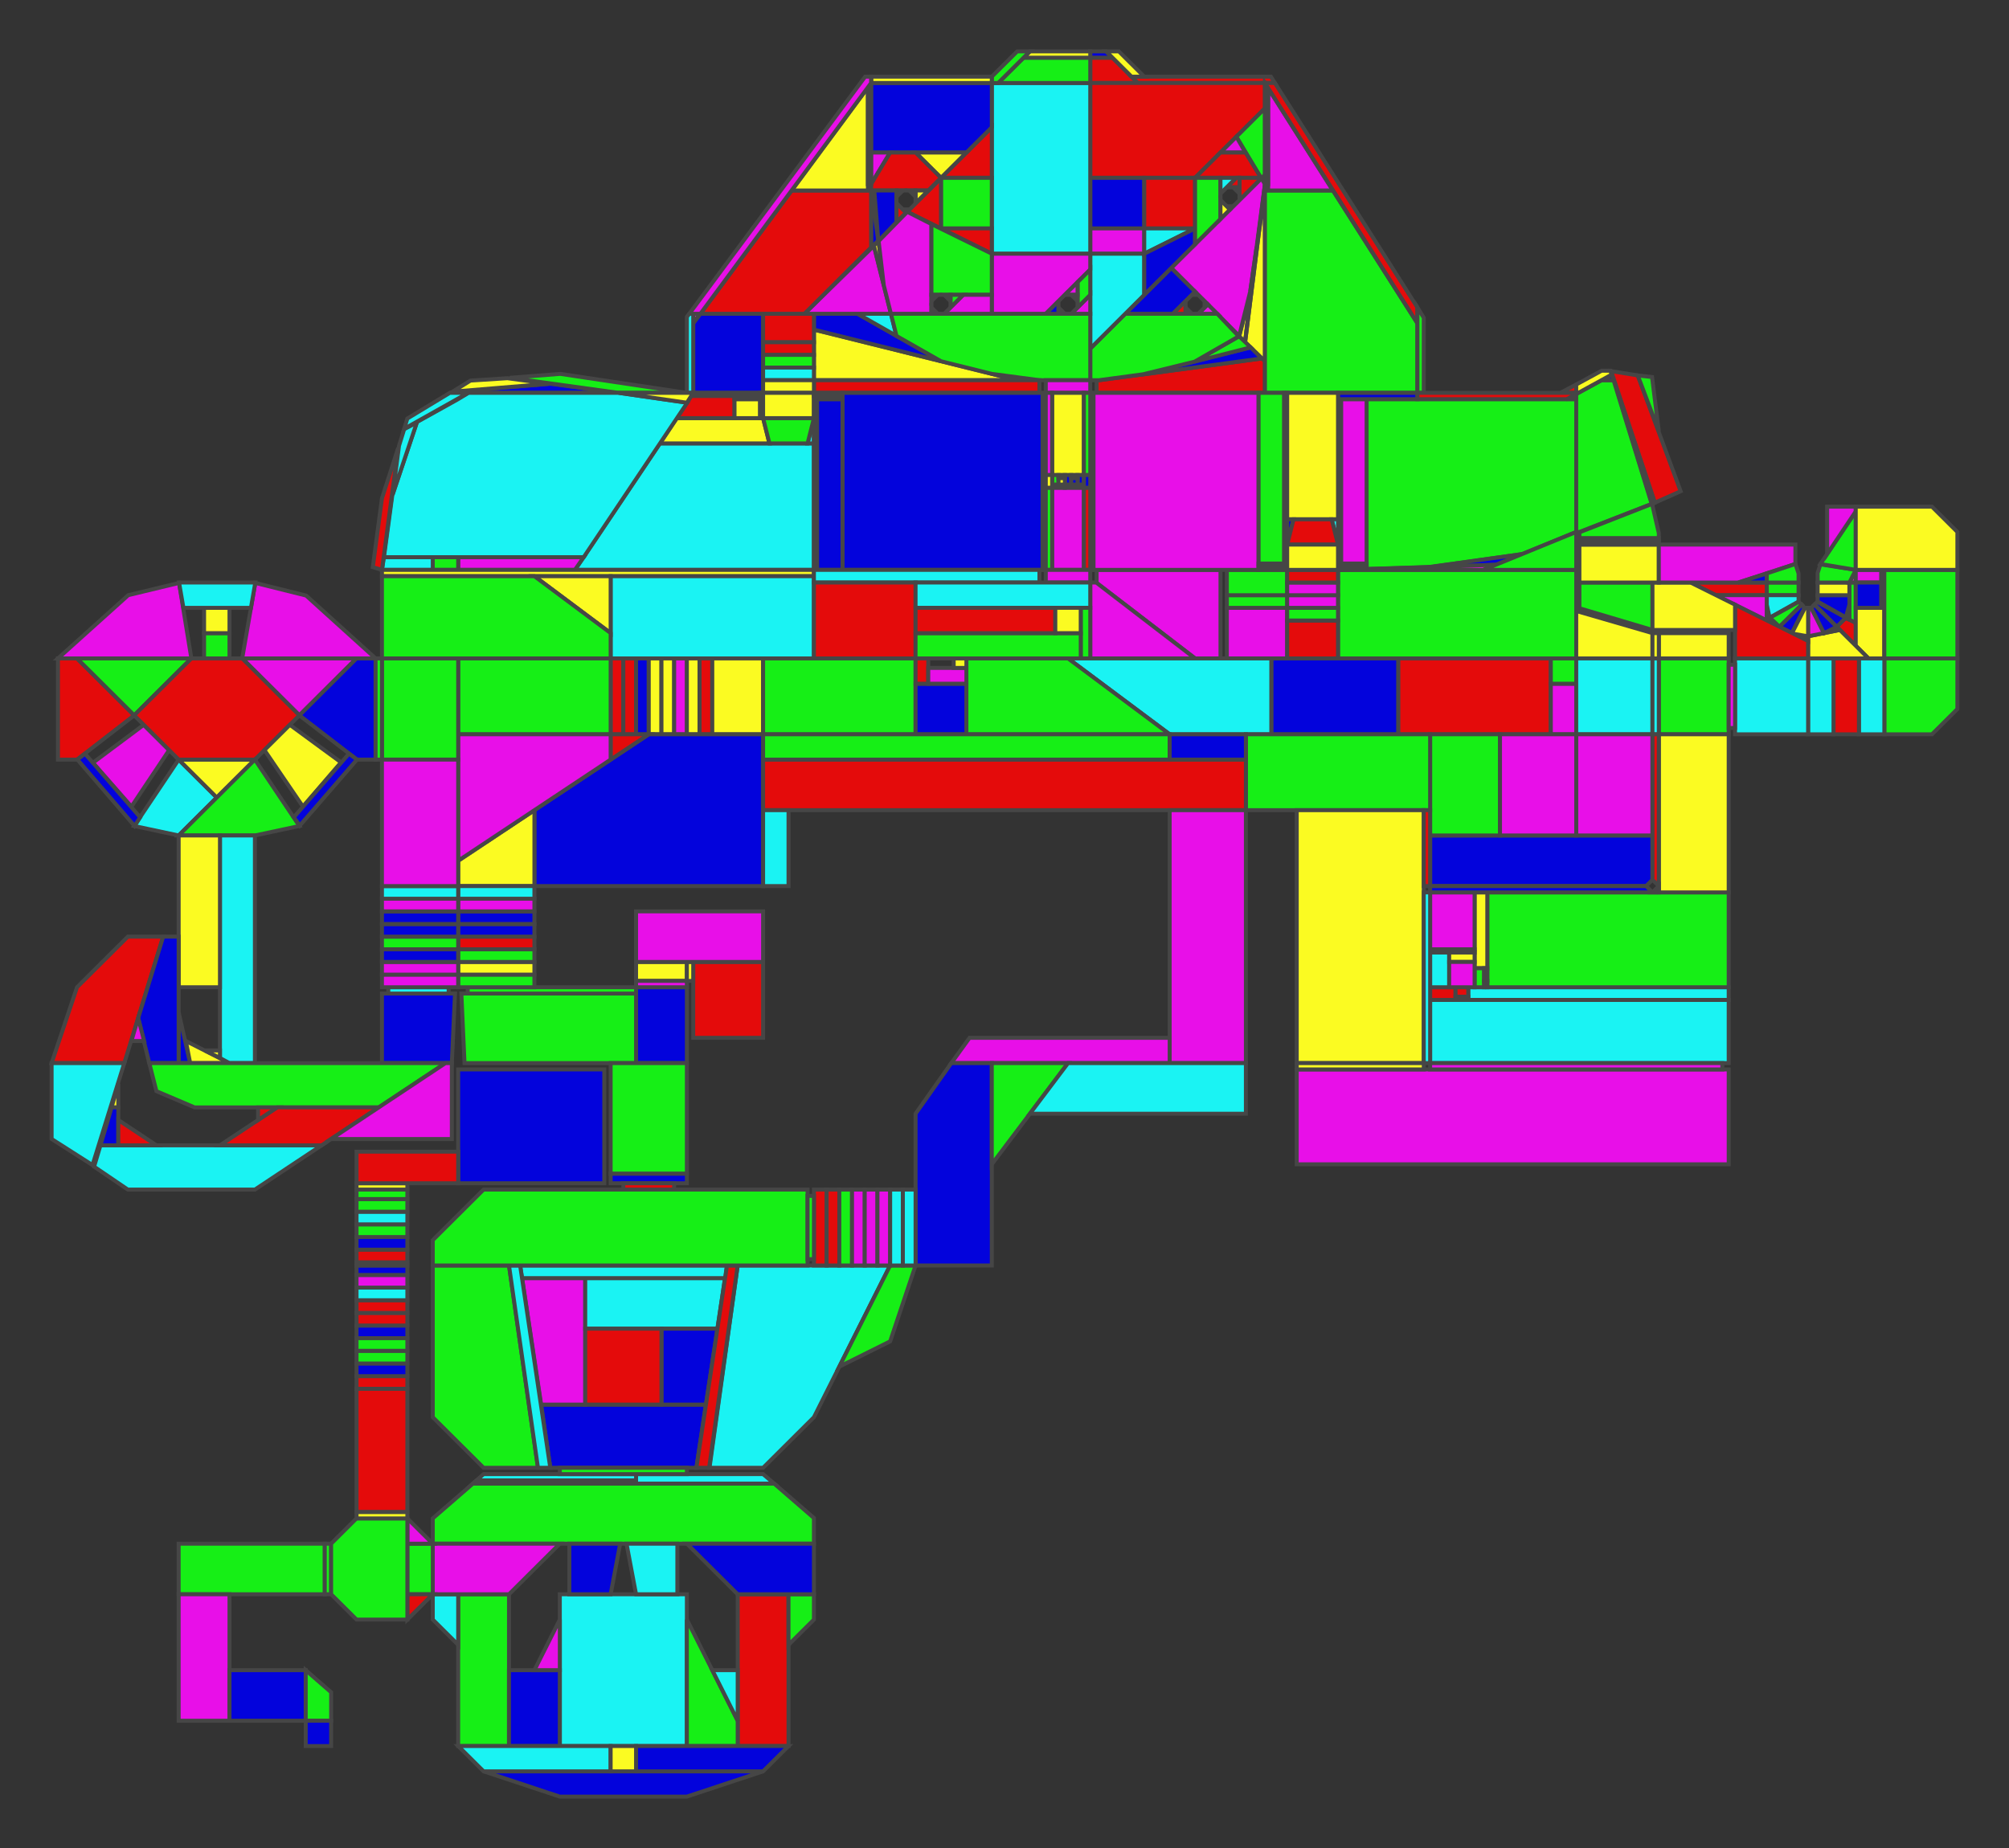 <svg width="900" height="828" preserveAspectRatio="none" viewBox="-2370 -1922 5060 4676"
 xmlns="http://www.w3.org/2000/svg" xmlns:xlink="http://www.w3.org/1999/xlink">
   <rect x="-2370" y="-1922" width="5060" height="4676" fill="#333333" stroke="none"/>
   <defs>
    <marker id="arrow" markerWidth="10" markerHeight="10" refX="0" refY="2" orient="auto" markerUnits="strokeWidth">
      <path d="M0,0 L0,4 L5,3 z" fill="#f00" />
    </marker>
  </defs>

<polygon points="496,-1712 496,-1712 376,-1712 376,-1776 432,-1776 432,-1776 " fill="rgb(228,11,11)" stroke="rgb(70,70,70)" stroke-width="10" stroke-linecap="round" />
<polygon points="432,-1776 376,-1776 376,-1776 376,-1792 416,-1792 416,-1792 " fill="rgb(3,3,220)" stroke="rgb(70,70,70)" stroke-width="10" stroke-linecap="round" />
<polygon points="480,-1728 831,-1728 831,-1728 841,-1712 496,-1712 496,-1712 480,-1728 " fill="rgb(228,11,11)" stroke="rgb(70,70,70)" stroke-width="10" stroke-linecap="round" />
<polygon points="480,-1728 416,-1792 416,-1792 448,-1792 512,-1728 " fill="rgb(251,251,34)" stroke="rgb(70,70,70)" stroke-width="10" stroke-linecap="round" />
<polygon points="807,-1471 816,-1480 816,-1456 816,-1456 807,-1471 " fill="rgb(22,239,22)" stroke="rgb(70,70,70)" stroke-width="10" stroke-linecap="round" />
<polygon points="782,-1193 766,-1057 751,-1070 " fill="rgb(251,251,34)" stroke="rgb(70,70,70)" stroke-width="10" stroke-linecap="round" />
<polygon points="751,-1072 580,-1244 580,-1244 807,-1471 807,-1471 816,-1456 816,-1456 816,-1456 795,-1297 779,-1185 " fill="rgb(232,15,232)" stroke="rgb(70,70,70)" stroke-width="10" stroke-linecap="round" />
<polygon points="779,-1185 795,-1297 783,-1199 " fill="rgb(26,243,243)" stroke="rgb(70,70,70)" stroke-width="10" stroke-linecap="round" />
<polygon points="816,-1440 816,-1008 766,-1056 800,-1328 " fill="rgb(251,251,34)" stroke="rgb(70,70,70)" stroke-width="10" stroke-linecap="round" />
<polygon points="816,-1456 816,-1456 766,-1056 766,-1057 816,-1456 " fill="rgb(251,251,34)" stroke="rgb(70,70,70)" stroke-width="10" stroke-linecap="round" />
<polygon points="808,-1015 816,-1008 816,-928 392,-928 392,-928 392,-959 " fill="rgb(228,11,11)" stroke="rgb(70,70,70)" stroke-width="10" stroke-linecap="round" />
<polygon points="780,-1043 808,-1015 505,-974 780,-1043 " fill="rgb(3,3,220)" stroke="rgb(70,70,70)" stroke-width="10" stroke-linecap="round" />
<polygon points="780,-1043 639,-1007 751,-1071 " fill="rgb(22,239,22)" stroke="rgb(70,70,70)" stroke-width="10" stroke-linecap="round" />
<polygon points="398,-960 376,-960 376,-1040 464,-1128 696,-1128 696,-1128 750,-1071 639,-1007 509,-975 " fill="rgb(22,239,22)" stroke="rgb(70,70,70)" stroke-width="10" stroke-linecap="round" />
<polygon points="640,-1184 584,-1128 584,-1128 464,-1128 580,-1244 " fill="rgb(3,3,220)" stroke="rgb(70,70,70)" stroke-width="10" stroke-linecap="round" />
<polygon points="616,-1128 584,-1128 616,-1160 616,-1128 " fill="rgb(228,11,11)" stroke="rgb(70,70,70)" stroke-width="10" stroke-linecap="round" />
<polygon points="632,-1128 616,-1128 616,-1144 632,-1128 " fill="rgb(22,239,22)" stroke="rgb(70,70,70)" stroke-width="10" stroke-linecap="round" />
<polygon points="672,-1152 696,-1128 648,-1128 672,-1152 " fill="rgb(232,15,232)" stroke="rgb(70,70,70)" stroke-width="10" stroke-linecap="round" />
<polygon points="664,-1160 672,-1152 664,-1144 664,-1160 " fill="rgb(26,243,243)" stroke="rgb(70,70,70)" stroke-width="10" stroke-linecap="round" />
<polygon points="632,-1176 640,-1184 648,-1176 " fill="rgb(232,15,232)" stroke="rgb(70,70,70)" stroke-width="10" stroke-linecap="round" />
<polygon points="376,-1472 376,-1712 816,-1712 816,-1712 816,-1648 640,-1472 640,-1472 376,-1472 " fill="rgb(228,11,11)" stroke="rgb(70,70,70)" stroke-width="10" stroke-linecap="round" />
<polygon points="744,-1576 744,-1576 816,-1648 816,-1480 808,-1472 806,-1472 " fill="rgb(22,239,22)" stroke="rgb(70,70,70)" stroke-width="10" stroke-linecap="round" />
<polygon points="704,-1536 744,-1576 767,-1536 704,-1536 " fill="rgb(232,15,232)" stroke="rgb(70,70,70)" stroke-width="10" stroke-linecap="round" />
<polygon points="767,-1536 806,-1472 640,-1472 704,-1536 704,-1536 767,-1536 " fill="rgb(228,11,11)" stroke="rgb(70,70,70)" stroke-width="10" stroke-linecap="round" />
<polygon points="512,-1472 512,-1344 512,-1344 376,-1344 376,-1472 " fill="rgb(3,3,220)" stroke="rgb(70,70,70)" stroke-width="10" stroke-linecap="round" />
<polygon points="640,-1344 512,-1344 512,-1344 512,-1472 512,-1472 640,-1472 640,-1472 640,-1344 " fill="rgb(228,11,11)" stroke="rgb(70,70,70)" stroke-width="10" stroke-linecap="round" />
<polygon points="512,-1280 376,-1280 376,-1280 376,-1344 512,-1344 512,-1280 " fill="rgb(232,15,232)" stroke="rgb(70,70,70)" stroke-width="10" stroke-linecap="round" />
<polygon points="512,-1280 512,-1176 376,-1040 376,-1280 512,-1280 " fill="rgb(26,243,243)" stroke="rgb(70,70,70)" stroke-width="10" stroke-linecap="round" />
<polygon points="512,-1280 512,-1344 512,-1344 640,-1344 640,-1344 640,-1344 512,-1280 " fill="rgb(26,243,243)" stroke="rgb(70,70,70)" stroke-width="10" stroke-linecap="round" />
<polygon points="640,-1344 640,-1344 640,-1304 512,-1176 512,-1280 640,-1344 " fill="rgb(3,3,220)" stroke="rgb(70,70,70)" stroke-width="10" stroke-linecap="round" />
<polygon points="704,-1472 704,-1368 704,-1368 640,-1304 640,-1472 640,-1472 " fill="rgb(22,239,22)" stroke="rgb(70,70,70)" stroke-width="10" stroke-linecap="round" />
<polygon points="704,-1432 704,-1432 704,-1472 744,-1472 " fill="rgb(26,243,243)" stroke="rgb(70,70,70)" stroke-width="10" stroke-linecap="round" />
<polygon points="728,-1392 704,-1368 704,-1416 728,-1392 " fill="rgb(251,251,34)" stroke="rgb(70,70,70)" stroke-width="10" stroke-linecap="round" />
<polygon points="736,-1400 728,-1392 720,-1400 736,-1400 " fill="rgb(22,239,22)" stroke="rgb(70,70,70)" stroke-width="10" stroke-linecap="round" />
<polygon points="752,-1472 808,-1472 752,-1416 752,-1472 " fill="rgb(228,11,11)" stroke="rgb(70,70,70)" stroke-width="10" stroke-linecap="round" />
<polygon points="720,-1448 744,-1472 752,-1472 752,-1448 720,-1448 " fill="rgb(228,11,11)" stroke="rgb(70,70,70)" stroke-width="10" stroke-linecap="round" />
<polygon points="736,-1448 752,-1448 752,-1432 " fill="rgb(3,3,220)" stroke="rgb(70,70,70)" stroke-width="10" stroke-linecap="round" />
<polygon points="987,-1440 1200,-1104 1200,-1104 1200,-928 1200,-928 816,-928 816,-928 816,-1440 987,-1440 " fill="rgb(22,239,22)" stroke="rgb(70,70,70)" stroke-width="10" stroke-linecap="round" />
<polygon points="987,-1440 986,-1440 824,-1440 824,-1699 824,-1699 " fill="rgb(232,15,232)" stroke="rgb(70,70,70)" stroke-width="10" stroke-linecap="round" />
<polygon points="824,-1699 824,-1699 824,-1456 816,-1456 816,-1712 816,-1712 " fill="rgb(232,15,232)" stroke="rgb(70,70,70)" stroke-width="10" stroke-linecap="round" />
<polygon points="816,-1712 816,-1712 816,-1712 841,-1712 1200,-1144 1200,-1104 " fill="rgb(228,11,11)" stroke="rgb(70,70,70)" stroke-width="10" stroke-linecap="round" />
<polygon points="1200,-928 1200,-1144 1200,-1144 1216,-1118 1216,-928 1200,-928 " fill="rgb(22,239,22)" stroke="rgb(70,70,70)" stroke-width="10" stroke-linecap="round" />
<polygon points="1600,-949 1600,-928 1560,-928 " fill="rgb(228,11,11)" stroke="rgb(70,70,70)" stroke-width="10" stroke-linecap="round" />
<polygon points="704,-480 704,-480 704,-256 704,-256 640,-256 640,-256 640,-256 392,-447 392,-480 " fill="rgb(232,15,232)" stroke="rgb(70,70,70)" stroke-width="10" stroke-linecap="round" />
<polygon points="376,-256 376,-448 391,-448 640,-256 640,-256 " fill="rgb(232,15,232)" stroke="rgb(70,70,70)" stroke-width="10" stroke-linecap="round" />
<polygon points="1600,-256 1000,-256 1000,-256 1000,-256 1000,-256 1000,-480 1000,-480 1000,-480 1000,-480 1000,-480 1600,-480 1600,-256 " fill="rgb(22,239,22)" stroke="rgb(70,70,70)" stroke-width="10" stroke-linecap="round" />
<polygon points="720,-256 720,-384 872,-384 872,-256 872,-256 720,-256 " fill="rgb(232,15,232)" stroke="rgb(70,70,70)" stroke-width="10" stroke-linecap="round" />
<polygon points="1000,-256 872,-256 872,-256 872,-352 1000,-352 1000,-352 " fill="rgb(228,11,11)" stroke="rgb(70,70,70)" stroke-width="10" stroke-linecap="round" />
<polygon points="872,-352 872,-384 872,-384 1000,-384 1000,-384 1000,-352 1000,-352 872,-352 " fill="rgb(22,239,22)" stroke="rgb(70,70,70)" stroke-width="10" stroke-linecap="round" />
<polygon points="872,-384 872,-384 720,-384 720,-416 872,-416 " fill="rgb(22,239,22)" stroke="rgb(70,70,70)" stroke-width="10" stroke-linecap="round" />
<polygon points="872,-384 872,-384 872,-416 872,-416 1000,-416 1000,-416 1000,-384 1000,-384 " fill="rgb(232,15,232)" stroke="rgb(70,70,70)" stroke-width="10" stroke-linecap="round" />
<polygon points="872,-416 720,-416 720,-480 872,-480 872,-480 872,-416 872,-416 " fill="rgb(22,239,22)" stroke="rgb(70,70,70)" stroke-width="10" stroke-linecap="round" />
<polygon points="872,-416 872,-448 872,-448 1000,-448 1000,-448 1000,-416 1000,-416 872,-416 " fill="rgb(232,15,232)" stroke="rgb(70,70,70)" stroke-width="10" stroke-linecap="round" />
<polygon points="872,-448 872,-480 872,-480 1000,-480 1000,-480 1000,-448 1000,-448 872,-448 " fill="rgb(228,11,11)" stroke="rgb(70,70,70)" stroke-width="10" stroke-linecap="round" />
<polygon points="1600,-912 1600,-912 1600,-576 1464,-520 1464,-520 1464,-520 1231,-487 1072,-482 1072,-482 1072,-912 1072,-912 " fill="rgb(22,239,22)" stroke="rgb(70,70,70)" stroke-width="10" stroke-linecap="round" />
<polygon points="1000,-480 1000,-912 1000,-912 1008,-912 1008,-480 1008,-480 1000,-480 1000,-480 " fill="rgb(3,3,220)" stroke="rgb(70,70,70)" stroke-width="10" stroke-linecap="round" />
<polygon points="1072,-488 1072,-482 1008,-480 1008,-480 1008,-488 1072,-488 " fill="rgb(22,239,22)" stroke="rgb(70,70,70)" stroke-width="10" stroke-linecap="round" />
<polygon points="1008,-496 1008,-912 1072,-912 1072,-496 1008,-496 " fill="rgb(232,15,232)" stroke="rgb(70,70,70)" stroke-width="10" stroke-linecap="round" />
<polygon points="1072,-488 1008,-488 1008,-488 1008,-496 1008,-496 1072,-496 1072,-496 1072,-488 " fill="rgb(3,3,220)" stroke="rgb(70,70,70)" stroke-width="10" stroke-linecap="round" />
<polygon points="1464,-520 1399,-493 1227,-487 1464,-520 " fill="rgb(3,3,220)" stroke="rgb(70,70,70)" stroke-width="10" stroke-linecap="round" />
<polygon points="1366,-480 1000,-480 1000,-480 1000,-480 1399,-493 " fill="rgb(232,15,232)" stroke="rgb(70,70,70)" stroke-width="10" stroke-linecap="round" />
<polygon points="1600,-480 1366,-480 1600,-576 1600,-576 1600,-480 " fill="rgb(22,239,22)" stroke="rgb(70,70,70)" stroke-width="10" stroke-linecap="round" />
<polygon points="1200,-928 1200,-912 1200,-912 1000,-912 1000,-928 1200,-928 " fill="rgb(3,3,220)" stroke="rgb(70,70,70)" stroke-width="10" stroke-linecap="round" />
<polygon points="1600,-925 1600,-912 1576,-912 1600,-925 " fill="rgb(22,239,22)" stroke="rgb(70,70,70)" stroke-width="10" stroke-linecap="round" />
<polygon points="1576,-912 1200,-912 1200,-912 1200,-928 1200,-928 1600,-928 1600,-928 1600,-928 1600,-925 1576,-912 " fill="rgb(228,11,11)" stroke="rgb(70,70,70)" stroke-width="10" stroke-linecap="round" />
<polygon points="800,-928 800,-928 800,-480 800,-480 384,-480 384,-480 384,-480 384,-480 384,-480 384,-928 384,-928 800,-928 " fill="rgb(232,15,232)" stroke="rgb(70,70,70)" stroke-width="10" stroke-linecap="round" />
<polygon points="800,-480 800,-480 800,-488 872,-488 872,-488 872,-480 872,-480 " fill="rgb(251,251,34)" stroke="rgb(70,70,70)" stroke-width="10" stroke-linecap="round" />
<polygon points="864,-928 864,-928 872,-928 872,-928 872,-488 872,-488 864,-488 " fill="rgb(232,15,232)" stroke="rgb(70,70,70)" stroke-width="10" stroke-linecap="round" />
<polygon points="800,-928 864,-928 864,-928 864,-496 800,-496 800,-496 " fill="rgb(22,239,22)" stroke="rgb(70,70,70)" stroke-width="10" stroke-linecap="round" />
<polygon points="864,-496 864,-488 864,-488 800,-488 800,-488 800,-496 800,-496 864,-496 " fill="rgb(22,239,22)" stroke="rgb(70,70,70)" stroke-width="10" stroke-linecap="round" />
<polygon points="872,-608 872,-928 1000,-928 1000,-928 1000,-608 872,-608 " fill="rgb(251,251,34)" stroke="rgb(70,70,70)" stroke-width="10" stroke-linecap="round" />
<polygon points="1000,-544 984,-608 984,-608 1000,-608 1000,-544 " fill="rgb(26,243,243)" stroke="rgb(70,70,70)" stroke-width="10" stroke-linecap="round" />
<polygon points="872,-544 872,-544 872,-608 888,-608 872,-544 " fill="rgb(3,3,220)" stroke="rgb(70,70,70)" stroke-width="10" stroke-linecap="round" />
<polygon points="888,-608 888,-608 984,-608 984,-608 1000,-544 1000,-544 1000,-544 872,-544 872,-544 872,-544 " fill="rgb(228,11,11)" stroke="rgb(70,70,70)" stroke-width="10" stroke-linecap="round" />
<polygon points="872,-544 872,-544 1000,-544 1000,-544 1000,-480 1000,-480 872,-480 872,-480 " fill="rgb(251,251,34)" stroke="rgb(70,70,70)" stroke-width="10" stroke-linecap="round" />
<polygon points="384,-928 384,-928 384,-480 384,-480 376,-480 376,-480 376,-928 376,-928 " fill="rgb(228,11,11)" stroke="rgb(70,70,70)" stroke-width="10" stroke-linecap="round" />
<polygon points="2279,-359 2304,-346 2304,-288 2256,-336 2279,-359 " fill="rgb(228,11,11)" stroke="rgb(70,70,70)" stroke-width="10" stroke-linecap="round" />
<polygon points="2200,-392 2207,-399 2279,-359 2256,-336 2256,-336 2200,-392 " fill="rgb(3,3,220)" stroke="rgb(70,70,70)" stroke-width="10" stroke-linecap="round" />
<polygon points="2304,-448 2304,-346 2304,-346 2288,-354 2288,-448 2288,-448 2288,-448 2288,-448 " fill="rgb(22,239,22)" stroke="rgb(70,70,70)" stroke-width="10" stroke-linecap="round" />
<polygon points="2288,-392 2288,-354 2279,-357 2288,-392 " fill="rgb(3,3,220)" stroke="rgb(70,70,70)" stroke-width="10" stroke-linecap="round" />
<polygon points="2288,-416 2288,-392 2288,-392 2288,-392 2279,-360 2208,-400 2208,-416 2288,-416 " fill="rgb(3,3,220)" stroke="rgb(70,70,70)" stroke-width="10" stroke-linecap="round" />
<polygon points="2288,-448 2288,-416 2288,-416 2288,-416 2208,-416 2208,-448 2288,-448 " fill="rgb(251,251,34)" stroke="rgb(70,70,70)" stroke-width="10" stroke-linecap="round" />
<polygon points="2304,-480 2304,-480 2304,-448 2288,-448 2304,-480 " fill="rgb(232,15,232)" stroke="rgb(70,70,70)" stroke-width="10" stroke-linecap="round" />
<polygon points="2208,-472 2215,-494 2304,-480 2304,-480 2304,-480 2288,-448 2288,-448 2208,-448 " fill="rgb(22,239,22)" stroke="rgb(70,70,70)" stroke-width="10" stroke-linecap="round" />
<polygon points="2304,-480 2215,-495 2304,-628 2304,-628 2304,-480 " fill="rgb(22,239,22)" stroke="rgb(70,70,70)" stroke-width="10" stroke-linecap="round" />
<polygon points="2304,-640 2304,-628 2232,-520 2232,-640 " fill="rgb(232,15,232)" stroke="rgb(70,70,70)" stroke-width="10" stroke-linecap="round" />
<polygon points="2376,-256 2336,-256 2336,-256 2304,-288 2304,-384 2376,-384 2376,-384 2376,-256 " fill="rgb(251,251,34)" stroke="rgb(70,70,70)" stroke-width="10" stroke-linecap="round" />
<polygon points="2376,-384 2376,-384 2368,-384 2368,-480 2368,-480 2376,-480 2376,-480 " fill="rgb(228,11,11)" stroke="rgb(70,70,70)" stroke-width="10" stroke-linecap="round" />
<polygon points="2368,-448 2304,-448 2304,-448 2304,-480 2368,-480 2368,-480 " fill="rgb(232,15,232)" stroke="rgb(70,70,70)" stroke-width="10" stroke-linecap="round" />
<polygon points="2304,-448 2304,-448 2368,-448 2368,-448 2368,-384 2368,-384 2304,-384 2304,-384 " fill="rgb(3,3,220)" stroke="rgb(70,70,70)" stroke-width="10" stroke-linecap="round" />
<polygon points="2560,-256 2560,-256 2376,-256 2376,-480 2376,-480 2560,-480 " fill="rgb(22,239,22)" stroke="rgb(70,70,70)" stroke-width="10" stroke-linecap="round" />
<polygon points="2560,-576 2560,-480 2560,-480 2304,-480 2304,-480 2304,-640 2496,-640 " fill="rgb(251,251,34)" stroke="rgb(70,70,70)" stroke-width="10" stroke-linecap="round" />
<polygon points="2336,-256 2184,-256 2184,-256 2184,-256 2184,-256 2184,-312 2264,-328 2264,-328 " fill="rgb(251,251,34)" stroke="rgb(70,70,70)" stroke-width="10" stroke-linecap="round" />
<polygon points="2184,-312 2184,-384 2184,-384 2192,-384 2224,-320 2224,-320 2184,-312 " fill="rgb(232,15,232)" stroke="rgb(70,70,70)" stroke-width="10" stroke-linecap="round" />
<polygon points="2256,-336 2264,-328 2224,-320 2224,-320 2256,-336 " fill="rgb(251,251,34)" stroke="rgb(70,70,70)" stroke-width="10" stroke-linecap="round" />
<polygon points="2224,-320 2224,-320 2192,-384 2192,-384 2200,-392 2256,-336 2256,-336 2224,-320 " fill="rgb(3,3,220)" stroke="rgb(70,70,70)" stroke-width="10" stroke-linecap="round" />
<polygon points="2080,-416 2080,-416 2080,-416 1951,-416 1888,-448 2080,-448 " fill="rgb(228,11,11)" stroke="rgb(70,70,70)" stroke-width="10" stroke-linecap="round" />
<polygon points="2080,-448 2080,-448 2160,-448 2160,-448 2160,-416 2080,-416 2080,-416 2080,-448 " fill="rgb(22,239,22)" stroke="rgb(70,70,70)" stroke-width="10" stroke-linecap="round" />
<polygon points="2080,-355 2080,-355 2076,-353 1951,-416 2080,-416 " fill="rgb(232,15,232)" stroke="rgb(70,70,70)" stroke-width="10" stroke-linecap="round" />
<polygon points="2080,-355 2080,-392 2080,-392 2088,-359 " fill="rgb(3,3,220)" stroke="rgb(70,70,70)" stroke-width="10" stroke-linecap="round" />
<polygon points="2080,-416 2080,-416 2160,-416 2160,-416 2160,-400 2087,-359 2080,-392 2080,-392 " fill="rgb(26,243,243)" stroke="rgb(70,70,70)" stroke-width="10" stroke-linecap="round" />
<polygon points="2112,-336 2111,-335 2076,-353 2088,-359 2112,-336 " fill="rgb(26,243,243)" stroke="rgb(70,70,70)" stroke-width="10" stroke-linecap="round" />
<polygon points="2112,-336 2088,-359 2160,-399 2168,-392 2112,-336 2112,-336 " fill="rgb(22,239,22)" stroke="rgb(70,70,70)" stroke-width="10" stroke-linecap="round" />
<polygon points="2168,-392 2168,-392 2175,-384 2143,-320 2112,-336 " fill="rgb(3,3,220)" stroke="rgb(70,70,70)" stroke-width="10" stroke-linecap="round" />
<polygon points="2184,-312 2184,-300 2143,-319 2143,-320 2184,-312 " fill="rgb(26,243,243)" stroke="rgb(70,70,70)" stroke-width="10" stroke-linecap="round" />
<polygon points="2184,-384 2184,-312 2184,-312 2184,-312 2143,-319 2176,-384 " fill="rgb(251,251,34)" stroke="rgb(70,70,70)" stroke-width="10" stroke-linecap="round" />
<polygon points="1792,-320 1792,-320 1792,-256 1792,-256 1600,-256 1600,-376 " fill="rgb(251,251,34)" stroke="rgb(70,70,70)" stroke-width="10" stroke-linecap="round" />
<polygon points="1608,-448 1792,-448 1792,-328 1608,-383 " fill="rgb(22,239,22)" stroke="rgb(70,70,70)" stroke-width="10" stroke-linecap="round" />
<polygon points="2184,-300 2184,-300 2184,-256 2000,-256 2000,-256 2000,-392 2000,-392 " fill="rgb(228,11,11)" stroke="rgb(70,70,70)" stroke-width="10" stroke-linecap="round" />
<polygon points="1984,-256 1808,-256 1808,-320 1808,-320 1984,-320 " fill="rgb(251,251,34)" stroke="rgb(70,70,70)" stroke-width="10" stroke-linecap="round" />
<polygon points="1808,-256 1808,-256 1792,-256 1792,-320 1792,-320 1808,-320 1808,-320 " fill="rgb(251,251,34)" stroke="rgb(70,70,70)" stroke-width="10" stroke-linecap="round" />
<polygon points="1792,-328 1792,-448 1888,-448 2000,-392 2000,-328 " fill="rgb(251,251,34)" stroke="rgb(70,70,70)" stroke-width="10" stroke-linecap="round" />
<polygon points="1600,-576 1600,-925 1664,-960 1664,-960 1694,-960 1694,-960 1790,-647 1608,-576 " fill="rgb(22,239,22)" stroke="rgb(70,70,70)" stroke-width="10" stroke-linecap="round" />
<polygon points="1690,-974 1694,-960 1664,-960 1664,-960 " fill="rgb(3,3,220)" stroke="rgb(70,70,70)" stroke-width="10" stroke-linecap="round" />
<polygon points="1689,-974 1600,-925 1600,-925 1600,-949 1664,-984 1686,-984 " fill="rgb(251,251,34)" stroke="rgb(70,70,70)" stroke-width="10" stroke-linecap="round" />
<polygon points="1791,-647 1794,-634 1808,-573 1808,-560 1608,-560 1608,-575 " fill="rgb(22,239,22)" stroke="rgb(70,70,70)" stroke-width="10" stroke-linecap="round" />
<polygon points="1755,-972 1863,-679 1798,-650 1688,-983 " fill="rgb(228,11,11)" stroke="rgb(70,70,70)" stroke-width="10" stroke-linecap="round" />
<polygon points="1791,-647 1703,-934 1798,-650 " fill="rgb(232,15,232)" stroke="rgb(70,70,70)" stroke-width="10" stroke-linecap="round" />
<polygon points="1791,-968 1808,-831 1755,-972 " fill="rgb(22,239,22)" stroke="rgb(70,70,70)" stroke-width="10" stroke-linecap="round" />
<polygon points="1608,-448 1608,-544 1808,-544 1808,-544 1808,-448 " fill="rgb(251,251,34)" stroke="rgb(70,70,70)" stroke-width="10" stroke-linecap="round" />
<polygon points="1808,-552 1808,-552 1808,-544 1808,-544 1608,-544 1608,-544 1608,-552 " fill="rgb(228,11,11)" stroke="rgb(70,70,70)" stroke-width="10" stroke-linecap="round" />
<polygon points="1608,-560 1808,-560 1808,-560 1808,-552 1808,-552 1608,-552 " fill="rgb(251,251,34)" stroke="rgb(70,70,70)" stroke-width="10" stroke-linecap="round" />
<polygon points="2008,-448 2008,-448 1808,-448 1808,-544 2152,-544 2152,-495 " fill="rgb(232,15,232)" stroke="rgb(70,70,70)" stroke-width="10" stroke-linecap="round" />
<polygon points="2080,-448 2008,-448 2080,-471 2080,-448 " fill="rgb(3,3,220)" stroke="rgb(70,70,70)" stroke-width="10" stroke-linecap="round" />
<polygon points="2080,-471 2152,-495 2160,-471 2160,-448 2080,-448 2080,-448 2080,-471 " fill="rgb(22,239,22)" stroke="rgb(70,70,70)" stroke-width="10" stroke-linecap="round" />
<polygon points="-320,-1088 -320,-1088 -320,-1088 -320,-1088 192,-960 192,-960 -320,-960 " fill="rgb(251,251,34)" stroke="rgb(70,70,70)" stroke-width="10" stroke-linecap="round" />
<polygon points="248,-960 192,-960 128,-976 248,-960 " fill="rgb(26,243,243)" stroke="rgb(70,70,70)" stroke-width="10" stroke-linecap="round" />
<polygon points="0,-1008 0,-1008 -320,-1088 -320,-1128 -210,-1128 " fill="rgb(3,3,220)" stroke="rgb(70,70,70)" stroke-width="10" stroke-linecap="round" />
<polygon points="-112,-1072 -112,-1072 -210,-1128 -126,-1128 " fill="rgb(26,243,243)" stroke="rgb(70,70,70)" stroke-width="10" stroke-linecap="round" />
<polygon points="-112,-1072 -112,-1072 -126,-1128 -126,-1128 376,-1128 376,-1128 376,-1128 376,-960 248,-960 248,-960 248,-960 128,-976 128,-976 0,-1008 0,-1008 " fill="rgb(22,239,22)" stroke="rgb(70,70,70)" stroke-width="10" stroke-linecap="round" />
<polygon points="248,-928 -320,-928 -320,-928 -320,-960 -320,-960 248,-960 248,-928 " fill="rgb(228,11,11)" stroke="rgb(70,70,70)" stroke-width="10" stroke-linecap="round" />
<polygon points="376,-928 376,-928 264,-928 264,-960 376,-960 376,-960 " fill="rgb(232,15,232)" stroke="rgb(70,70,70)" stroke-width="10" stroke-linecap="round" />
<polygon points="-624,-928 -624,-928 -624,-1104 -624,-1104 -624,-1104 -606,-1128 -448,-1128 -448,-928 -448,-928 -448,-928 -448,-928 -448,-928 " fill="rgb(3,3,220)" stroke="rgb(70,70,70)" stroke-width="10" stroke-linecap="round" />
<polygon points="-624,-1104 -624,-1104 -624,-1128 -607,-1128 " fill="rgb(232,15,232)" stroke="rgb(70,70,70)" stroke-width="10" stroke-linecap="round" />
<polygon points="-624,-928 -640,-928 -640,-928 -640,-1120 -640,-1120 -634,-1128 -624,-1128 -624,-928 " fill="rgb(26,243,243)" stroke="rgb(70,70,70)" stroke-width="10" stroke-linecap="round" />
<polygon points="-812,-928 -1190,-928 -1190,-928 -1176,-935 -984,-951 -812,-928 " fill="rgb(3,3,220)" stroke="rgb(70,70,70)" stroke-width="10" stroke-linecap="round" />
<polygon points="-1190,-928 -1237,-928 -1231,-930 -1178,-934 -1190,-928 " fill="rgb(251,251,34)" stroke="rgb(70,70,70)" stroke-width="10" stroke-linecap="round" />
<polygon points="-1185,-959 -1092,-965 -988,-951 -1230,-931 " fill="rgb(251,251,34)" stroke="rgb(70,70,70)" stroke-width="10" stroke-linecap="round" />
<polygon points="-959,-976 -640,-928 -640,-928 -812,-928 -812,-928 -1086,-966 " fill="rgb(22,239,22)" stroke="rgb(70,70,70)" stroke-width="10" stroke-linecap="round" />
<polygon points="-448,-1056 -448,-1128 -320,-1128 -320,-1056 -448,-1056 " fill="rgb(228,11,11)" stroke="rgb(70,70,70)" stroke-width="10" stroke-linecap="round" />
<polygon points="-448,-1024 -448,-1024 -448,-1056 -448,-1056 -320,-1056 -320,-1056 -320,-1024 -320,-1024 " fill="rgb(228,11,11)" stroke="rgb(70,70,70)" stroke-width="10" stroke-linecap="round" />
<polygon points="-448,-992 -448,-992 -448,-1024 -448,-1024 -320,-1024 -320,-1024 -320,-992 -320,-992 " fill="rgb(22,239,22)" stroke="rgb(70,70,70)" stroke-width="10" stroke-linecap="round" />
<polygon points="-448,-960 -448,-992 -448,-992 -320,-992 -320,-992 -320,-960 -320,-960 -448,-960 " fill="rgb(26,243,243)" stroke="rgb(70,70,70)" stroke-width="10" stroke-linecap="round" />
<polygon points="-448,-928 -448,-960 -448,-960 -320,-960 -320,-960 -320,-928 -320,-928 -448,-928 " fill="rgb(251,251,34)" stroke="rgb(70,70,70)" stroke-width="10" stroke-linecap="round" />
<polygon points="128,-1280 128,-1712 128,-1712 128,-1712 376,-1712 376,-1712 376,-1280 128,-1280 " fill="rgb(26,243,243)" stroke="rgb(70,70,70)" stroke-width="10" stroke-linecap="round" />
<polygon points="144,-1712 208,-1776 208,-1776 376,-1776 376,-1776 376,-1712 " fill="rgb(22,239,22)" stroke="rgb(70,70,70)" stroke-width="10" stroke-linecap="round" />
<polygon points="376,-1776 208,-1776 208,-1776 224,-1792 376,-1792 376,-1792 " fill="rgb(251,251,34)" stroke="rgb(70,70,70)" stroke-width="10" stroke-linecap="round" />
<polygon points="144,-1712 144,-1712 128,-1712 128,-1712 128,-1728 192,-1792 224,-1792 224,-1792 " fill="rgb(22,239,22)" stroke="rgb(70,70,70)" stroke-width="10" stroke-linecap="round" />
<polygon points="376,-1240 264,-1128 264,-1128 128,-1128 128,-1280 376,-1280 376,-1280 " fill="rgb(232,15,232)" stroke="rgb(70,70,70)" stroke-width="10" stroke-linecap="round" />
<polygon points="296,-1128 264,-1128 296,-1160 296,-1128 " fill="rgb(3,3,220)" stroke="rgb(70,70,70)" stroke-width="10" stroke-linecap="round" />
<polygon points="312,-1128 296,-1128 296,-1144 312,-1128 " fill="rgb(232,15,232)" stroke="rgb(70,70,70)" stroke-width="10" stroke-linecap="round" />
<polygon points="376,-1176 376,-1128 328,-1128 376,-1176 " fill="rgb(232,15,232)" stroke="rgb(70,70,70)" stroke-width="10" stroke-linecap="round" />
<polygon points="344,-1208 376,-1240 376,-1176 344,-1144 344,-1208 " fill="rgb(22,239,22)" stroke="rgb(70,70,70)" stroke-width="10" stroke-linecap="round" />
<polygon points="312,-1176 344,-1208 344,-1176 312,-1176 " fill="rgb(232,15,232)" stroke="rgb(70,70,70)" stroke-width="10" stroke-linecap="round" />
<polygon points="328,-1176 344,-1176 344,-1160 " fill="rgb(251,251,34)" stroke="rgb(70,70,70)" stroke-width="10" stroke-linecap="round" />
<polygon points="0,-1472 128,-1600 128,-1472 0,-1472 " fill="rgb(228,11,11)" stroke="rgb(70,70,70)" stroke-width="10" stroke-linecap="round" />
<polygon points="0,-1472 128,-1472 128,-1472 128,-1344 128,-1344 0,-1344 0,-1344 0,-1344 0,-1471 0,-1472 " fill="rgb(22,239,22)" stroke="rgb(70,70,70)" stroke-width="10" stroke-linecap="round" />
<polygon points="0,-1344 -85,-1386 0,-1471 0,-1344 0,-1344 " fill="rgb(228,11,11)" stroke="rgb(70,70,70)" stroke-width="10" stroke-linecap="round" />
<polygon points="0,-1344 0,-1344 128,-1344 128,-1344 128,-1280 128,-1280 " fill="rgb(228,11,11)" stroke="rgb(70,70,70)" stroke-width="10" stroke-linecap="round" />
<polygon points="-126,-1128 -344,-1128 -169,-1300 -126,-1128 " fill="rgb(232,15,232)" stroke="rgb(70,70,70)" stroke-width="10" stroke-linecap="round" />
<polygon points="-144,-1200 -169,-1301 -157,-1311 -144,-1200 " fill="rgb(251,251,34)" stroke="rgb(70,70,70)" stroke-width="10" stroke-linecap="round" />
<polygon points="-144,-1200 -157,-1312 -85,-1386 -24,-1355 -24,-1128 -24,-1128 -126,-1128 -144,-1200 -144,-1200 " fill="rgb(232,15,232)" stroke="rgb(70,70,70)" stroke-width="10" stroke-linecap="round" />
<polygon points="128,-1176 -24,-1176 -24,-1176 -24,-1355 128,-1280 128,-1280 " fill="rgb(22,239,22)" stroke="rgb(70,70,70)" stroke-width="10" stroke-linecap="round" />
<polygon points="-24,-1160 -24,-1176 -8,-1176 -24,-1160 " fill="rgb(228,11,11)" stroke="rgb(70,70,70)" stroke-width="10" stroke-linecap="round" />
<polygon points="-8,-1128 -24,-1128 -24,-1144 -8,-1128 " fill="rgb(251,251,34)" stroke="rgb(70,70,70)" stroke-width="10" stroke-linecap="round" />
<polygon points="56,-1176 128,-1176 128,-1128 8,-1128 56,-1176 " fill="rgb(232,15,232)" stroke="rgb(70,70,70)" stroke-width="10" stroke-linecap="round" />
<polygon points="24,-1176 56,-1176 24,-1144 24,-1176 " fill="rgb(22,239,22)" stroke="rgb(70,70,70)" stroke-width="10" stroke-linecap="round" />
<polygon points="8,-1176 24,-1176 24,-1160 " fill="rgb(251,251,34)" stroke="rgb(70,70,70)" stroke-width="10" stroke-linecap="round" />
<polygon points="-176,-1536 -176,-1712 128,-1712 128,-1712 128,-1600 64,-1536 -176,-1536 " fill="rgb(3,3,220)" stroke="rgb(70,70,70)" stroke-width="10" stroke-linecap="round" />
<polygon points="128,-1728 128,-1712 -176,-1712 -176,-1712 -176,-1728 " fill="rgb(251,251,34)" stroke="rgb(70,70,70)" stroke-width="10" stroke-linecap="round" />
<polygon points="-176,-1456 -176,-1536 -128,-1536 -176,-1456 " fill="rgb(232,15,232)" stroke="rgb(70,70,70)" stroke-width="10" stroke-linecap="round" />
<polygon points="-64,-1536 64,-1536 0,-1472 -64,-1536 " fill="rgb(251,251,34)" stroke="rgb(70,70,70)" stroke-width="10" stroke-linecap="round" />
<polygon points="-64,-1536 0,-1472 0,-1472 -32,-1440 -176,-1440 -176,-1440 -176,-1456 -176,-1456 -128,-1536 -128,-1536 -64,-1536 " fill="rgb(228,11,11)" stroke="rgb(70,70,70)" stroke-width="10" stroke-linecap="round" />
<polygon points="-176,-1296 -176,-1440 -176,-1440 -159,-1321 -158,-1313 -158,-1313 " fill="rgb(3,3,220)" stroke="rgb(70,70,70)" stroke-width="10" stroke-linecap="round" />
<polygon points="-168,-1440 -112,-1440 -112,-1360 -112,-1360 -157,-1313 -158,-1315 " fill="rgb(3,3,220)" stroke="rgb(70,70,70)" stroke-width="10" stroke-linecap="round" />
<polygon points="-112,-1424 -112,-1440 -96,-1440 -112,-1424 " fill="rgb(232,15,232)" stroke="rgb(70,70,70)" stroke-width="10" stroke-linecap="round" />
<polygon points="-88,-1384 -112,-1360 -112,-1408 -88,-1384 " fill="rgb(228,11,11)" stroke="rgb(70,70,70)" stroke-width="10" stroke-linecap="round" />
<polygon points="-80,-1392 -88,-1384 -96,-1392 -80,-1392 " fill="rgb(22,239,22)" stroke="rgb(70,70,70)" stroke-width="10" stroke-linecap="round" />
<polygon points="-64,-1440 -64,-1440 -32,-1440 -64,-1408 " fill="rgb(251,251,34)" stroke="rgb(70,70,70)" stroke-width="10" stroke-linecap="round" />
<polygon points="-80,-1440 -64,-1440 -64,-1424 " fill="rgb(26,243,243)" stroke="rgb(70,70,70)" stroke-width="10" stroke-linecap="round" />
<polygon points="-176,-1296 -344,-1128 -606,-1128 -376,-1440 -376,-1440 -176,-1440 -176,-1440 " fill="rgb(228,11,11)" stroke="rgb(70,70,70)" stroke-width="10" stroke-linecap="round" />
<polygon points="-376,-1440 -184,-1701 -184,-1701 -184,-1440 -184,-1440 " fill="rgb(251,251,34)" stroke="rgb(70,70,70)" stroke-width="10" stroke-linecap="round" />
<polygon points="-184,-1701 -176,-1712 -176,-1712 -176,-1456 -184,-1456 " fill="rgb(232,15,232)" stroke="rgb(70,70,70)" stroke-width="10" stroke-linecap="round" />
<polygon points="-606,-1128 -606,-1128 -634,-1128 -191,-1728 -176,-1728 -176,-1712 " fill="rgb(232,15,232)" stroke="rgb(70,70,70)" stroke-width="10" stroke-linecap="round" />
<polygon points="-320,-480 -922,-480 -922,-480 -708,-800 -320,-800 -320,-800 " fill="rgb(26,243,243)" stroke="rgb(70,70,70)" stroke-width="10" stroke-linecap="round" />
<polygon points="-432,-800 -708,-800 -666,-864 -448,-864 -432,-800 " fill="rgb(251,251,34)" stroke="rgb(70,70,70)" stroke-width="10" stroke-linecap="round" />
<polygon points="-320,-864 -320,-864 -320,-800 -336,-800 -320,-864 " fill="rgb(26,243,243)" stroke="rgb(70,70,70)" stroke-width="10" stroke-linecap="round" />
<polygon points="-320,-864 -336,-800 -336,-800 -432,-800 -432,-800 -448,-864 -448,-864 -320,-864 -320,-864 " fill="rgb(22,239,22)" stroke="rgb(70,70,70)" stroke-width="10" stroke-linecap="round" />
<polygon points="-448,-928 -448,-928 -448,-864 -448,-864 -456,-864 -456,-928 -456,-928 " fill="rgb(22,239,22)" stroke="rgb(70,70,70)" stroke-width="10" stroke-linecap="round" />
<polygon points="-624,-928 -456,-928 -456,-928 -456,-920 -629,-920 -629,-920 -624,-928 " fill="rgb(26,243,243)" stroke="rgb(70,70,70)" stroke-width="10" stroke-linecap="round" />
<polygon points="-520,-864 -520,-864 -666,-864 -629,-920 -629,-920 -520,-920 " fill="rgb(228,11,11)" stroke="rgb(70,70,70)" stroke-width="10" stroke-linecap="round" />
<polygon points="-456,-912 -456,-864 -520,-864 -520,-912 -456,-912 " fill="rgb(251,251,34)" stroke="rgb(70,70,70)" stroke-width="10" stroke-linecap="round" />
<polygon points="-520,-912 -520,-920 -520,-920 -456,-920 -456,-920 -456,-912 -456,-912 -520,-912 " fill="rgb(3,3,220)" stroke="rgb(70,70,70)" stroke-width="10" stroke-linecap="round" />
<polygon points="-320,-928 -320,-928 -320,-864 -320,-864 -448,-864 -448,-864 -448,-928 -448,-928 " fill="rgb(251,251,34)" stroke="rgb(70,70,70)" stroke-width="10" stroke-linecap="round" />
<polygon points="-812,-928 -639,-903 -900,-512 -1403,-512 -1403,-512 -1403,-512 -1382,-668 -1320,-854 -1218,-911 -1190,-928 -812,-928 " fill="rgb(26,243,243)" stroke="rgb(70,70,70)" stroke-width="10" stroke-linecap="round" />
<polygon points="-1365,-794 -1352,-836 -1320,-853 -1381,-671 " fill="rgb(26,243,243)" stroke="rgb(70,70,70)" stroke-width="10" stroke-linecap="round" />
<polygon points="-1344,-863 -1237,-928 -1191,-928 -1242,-899 -1352,-837 " fill="rgb(26,243,243)" stroke="rgb(70,70,70)" stroke-width="10" stroke-linecap="round" />
<polygon points="-1216,-512 -1216,-512 -900,-512 -922,-480 -1216,-480 -1216,-480 " fill="rgb(232,15,232)" stroke="rgb(70,70,70)" stroke-width="10" stroke-linecap="round" />
<polygon points="-1280,-512 -1280,-512 -1216,-512 -1216,-512 -1216,-480 -1216,-480 -1280,-480 " fill="rgb(22,239,22)" stroke="rgb(70,70,70)" stroke-width="10" stroke-linecap="round" />
<polygon points="-1403,-512 -1403,-512 -1280,-512 -1280,-480 -1280,-480 -1408,-480 -1408,-480 " fill="rgb(26,243,243)" stroke="rgb(70,70,70)" stroke-width="10" stroke-linecap="round" />
<polygon points="-1367,-789 -1408,-480 -1408,-480 -1408,-480 -1431,-487 -1408,-661 " fill="rgb(228,11,11)" stroke="rgb(70,70,70)" stroke-width="10" stroke-linecap="round" />
<polygon points="-624,-928 -640,-903 -812,-928 -812,-928 -624,-928 -624,-928 " fill="rgb(251,251,34)" stroke="rgb(70,70,70)" stroke-width="10" stroke-linecap="round" />
<polygon points="-1408,-464 -1408,-464 -1408,-480 -1408,-480 -320,-480 -320,-480 -320,-480 -320,-464 " fill="rgb(251,251,34)" stroke="rgb(70,70,70)" stroke-width="10" stroke-linecap="round" />
<polygon points="-832,-256 -832,-464 -832,-464 -320,-464 -320,-256 -832,-256 -832,-256 -832,-256 -832,-256 -832,-256 -832,-256 -832,-256 -832,-256 " fill="rgb(26,243,243)" stroke="rgb(70,70,70)" stroke-width="10" stroke-linecap="round" />
<polygon points="-1024,-464 -832,-464 -832,-320 -1024,-464 " fill="rgb(251,251,34)" stroke="rgb(70,70,70)" stroke-width="10" stroke-linecap="round" />
<polygon points="-832,-320 -832,-320 -832,-256 -832,-256 -1408,-256 -1408,-464 -1408,-464 -1024,-464 -1024,-464 " fill="rgb(22,239,22)" stroke="rgb(70,70,70)" stroke-width="10" stroke-linecap="round" />
<polygon points="-1424,-256 -1760,-256 -1760,-256 -1727,-447 -1599,-415 " fill="rgb(232,15,232)" stroke="rgb(70,70,70)" stroke-width="10" stroke-linecap="round" />
<polygon points="-1919,-447 -1888,-256 -1888,-256 -2224,-256 -2047,-416 " fill="rgb(232,15,232)" stroke="rgb(70,70,70)" stroke-width="10" stroke-linecap="round" />
<polygon points="-1856,-256 -1856,-256 -1856,-320 -1792,-320 -1792,-256 " fill="rgb(22,239,22)" stroke="rgb(70,70,70)" stroke-width="10" stroke-linecap="round" />
<polygon points="-1792,-320 -1856,-320 -1856,-384 -1792,-384 " fill="rgb(251,251,34)" stroke="rgb(70,70,70)" stroke-width="10" stroke-linecap="round" />
<polygon points="-1919,-448 -1727,-448 -1738,-384 -1908,-384 " fill="rgb(26,243,243)" stroke="rgb(70,70,70)" stroke-width="10" stroke-linecap="round" />
<polygon points="280,-720 280,-720 280,-928 360,-928 360,-720 " fill="rgb(251,251,34)" stroke="rgb(70,70,70)" stroke-width="10" stroke-linecap="round" />
<polygon points="360,-688 360,-480 280,-480 280,-688 360,-688 " fill="rgb(232,15,232)" stroke="rgb(70,70,70)" stroke-width="10" stroke-linecap="round" />
<polygon points="360,-688 360,-688 312,-688 312,-688 312,-696 360,-696 360,-696 " fill="rgb(251,251,34)" stroke="rgb(70,70,70)" stroke-width="10" stroke-linecap="round" />
<polygon points="328,-720 328,-696 328,-696 312,-696 312,-720 312,-720 328,-720 " fill="rgb(3,3,220)" stroke="rgb(70,70,70)" stroke-width="10" stroke-linecap="round" />
<polygon points="360,-696 344,-696 344,-720 344,-720 360,-720 360,-720 360,-696 " fill="rgb(3,3,220)" stroke="rgb(70,70,70)" stroke-width="10" stroke-linecap="round" />
<polygon points="328,-712 328,-720 344,-720 344,-720 344,-712 328,-712 " fill="rgb(232,15,232)" stroke="rgb(70,70,70)" stroke-width="10" stroke-linecap="round" />
<polygon points="328,-712 328,-712 344,-712 344,-712 344,-696 344,-696 328,-696 328,-696 " fill="rgb(3,3,220)" stroke="rgb(70,70,70)" stroke-width="10" stroke-linecap="round" />
<polygon points="312,-696 312,-696 312,-688 280,-688 280,-688 280,-696 280,-696 " fill="rgb(22,239,22)" stroke="rgb(70,70,70)" stroke-width="10" stroke-linecap="round" />
<polygon points="296,-720 296,-696 296,-696 280,-696 280,-720 280,-720 296,-720 " fill="rgb(22,239,22)" stroke="rgb(70,70,70)" stroke-width="10" stroke-linecap="round" />
<polygon points="296,-712 296,-712 296,-720 312,-720 312,-720 312,-712 " fill="rgb(232,15,232)" stroke="rgb(70,70,70)" stroke-width="10" stroke-linecap="round" />
<polygon points="296,-712 296,-712 312,-712 312,-712 312,-696 312,-696 296,-696 296,-696 " fill="rgb(251,251,34)" stroke="rgb(70,70,70)" stroke-width="10" stroke-linecap="round" />
<polygon points="376,-688 376,-480 360,-480 360,-688 376,-688 " fill="rgb(228,11,11)" stroke="rgb(70,70,70)" stroke-width="10" stroke-linecap="round" />
<polygon points="360,-720 360,-720 360,-928 376,-928 376,-720 " fill="rgb(22,239,22)" stroke="rgb(70,70,70)" stroke-width="10" stroke-linecap="round" />
<polygon points="360,-720 360,-720 376,-720 376,-720 376,-688 376,-688 360,-688 360,-688 " fill="rgb(3,3,220)" stroke="rgb(70,70,70)" stroke-width="10" stroke-linecap="round" />
<polygon points="-248,-928 256,-928 256,-928 256,-928 256,-480 256,-480 -248,-480 -248,-480 -248,-480 -248,-928 " fill="rgb(3,3,220)" stroke="rgb(70,70,70)" stroke-width="10" stroke-linecap="round" />
<polygon points="-248,-928 -248,-928 -248,-920 -320,-920 -320,-920 -320,-928 -320,-928 " fill="rgb(22,239,22)" stroke="rgb(70,70,70)" stroke-width="10" stroke-linecap="round" />
<polygon points="-312,-480 -312,-480 -320,-480 -320,-480 -320,-920 -320,-920 -312,-920 " fill="rgb(228,11,11)" stroke="rgb(70,70,70)" stroke-width="10" stroke-linecap="round" />
<polygon points="-312,-480 -312,-480 -312,-912 -248,-912 -248,-912 -248,-480 " fill="rgb(3,3,220)" stroke="rgb(70,70,70)" stroke-width="10" stroke-linecap="round" />
<polygon points="-312,-912 -312,-920 -312,-920 -248,-920 -248,-920 -248,-912 -248,-912 -312,-912 " fill="rgb(251,251,34)" stroke="rgb(70,70,70)" stroke-width="10" stroke-linecap="round" />
<polygon points="256,-480 256,-928 256,-928 264,-928 264,-928 264,-480 264,-480 256,-480 " fill="rgb(3,3,220)" stroke="rgb(70,70,70)" stroke-width="10" stroke-linecap="round" />
<polygon points="280,-688 280,-480 264,-480 264,-688 280,-688 " fill="rgb(22,239,22)" stroke="rgb(70,70,70)" stroke-width="10" stroke-linecap="round" />
<polygon points="264,-720 264,-720 264,-928 280,-928 280,-720 " fill="rgb(232,15,232)" stroke="rgb(70,70,70)" stroke-width="10" stroke-linecap="round" />
<polygon points="264,-688 264,-720 264,-720 280,-720 280,-720 280,-688 280,-688 264,-688 " fill="rgb(251,251,34)" stroke="rgb(70,70,70)" stroke-width="10" stroke-linecap="round" />
<polygon points="376,-448 264,-448 264,-448 264,-480 264,-480 376,-480 376,-448 " fill="rgb(232,15,232)" stroke="rgb(70,70,70)" stroke-width="10" stroke-linecap="round" />
<polygon points="248,-448 -320,-448 -320,-448 -320,-480 248,-480 " fill="rgb(26,243,243)" stroke="rgb(70,70,70)" stroke-width="10" stroke-linecap="round" />
<polygon points="-64,-256 -64,-256 -320,-256 -320,-448 -64,-448 " fill="rgb(228,11,11)" stroke="rgb(70,70,70)" stroke-width="10" stroke-linecap="round" />
<polygon points="-64,-384 -64,-384 -64,-448 -64,-448 376,-448 376,-448 376,-448 376,-448 376,-384 " fill="rgb(26,243,243)" stroke="rgb(70,70,70)" stroke-width="10" stroke-linecap="round" />
<polygon points="352,-256 352,-384 352,-384 376,-384 376,-256 " fill="rgb(22,239,22)" stroke="rgb(70,70,70)" stroke-width="10" stroke-linecap="round" />
<polygon points="-64,-320 352,-320 352,-320 352,-256 -64,-256 -64,-256 -64,-256 -64,-320 " fill="rgb(22,239,22)" stroke="rgb(70,70,70)" stroke-width="10" stroke-linecap="round" />
<polygon points="288,-384 288,-320 288,-320 -64,-320 -64,-384 -64,-384 " fill="rgb(228,11,11)" stroke="rgb(70,70,70)" stroke-width="10" stroke-linecap="round" />
<polygon points="352,-320 288,-320 288,-320 288,-384 288,-384 352,-384 352,-384 352,-320 " fill="rgb(251,251,34)" stroke="rgb(70,70,70)" stroke-width="10" stroke-linecap="round" />
<polygon points="-800,-64 -800,-64 -832,-64 -832,-64 -832,-256 -832,-256 -800,-256 -800,-256 " fill="rgb(228,11,11)" stroke="rgb(70,70,70)" stroke-width="10" stroke-linecap="round" />
<polygon points="-832,-64 -1216,-64 -1216,-256 -832,-256 -832,-64 " fill="rgb(22,239,22)" stroke="rgb(70,70,70)" stroke-width="10" stroke-linecap="round" />
<polygon points="-800,-256 -768,-256 -768,-256 -768,-64 -768,-64 -800,-64 -800,-64 -800,-256 " fill="rgb(228,11,11)" stroke="rgb(70,70,70)" stroke-width="10" stroke-linecap="round" />
<polygon points="-768,-64 -768,-256 -768,-256 -736,-256 -736,-256 -736,-64 -736,-64 -768,-64 " fill="rgb(3,3,220)" stroke="rgb(70,70,70)" stroke-width="10" stroke-linecap="round" />
<polygon points="-704,-64 -736,-64 -736,-64 -736,-256 -736,-256 -704,-256 -704,-256 -704,-64 " fill="rgb(251,251,34)" stroke="rgb(70,70,70)" stroke-width="10" stroke-linecap="round" />
<polygon points="-704,-256 -672,-256 -672,-256 -672,-64 -672,-64 -704,-64 -704,-64 -704,-256 " fill="rgb(251,251,34)" stroke="rgb(70,70,70)" stroke-width="10" stroke-linecap="round" />
<polygon points="-672,-256 -640,-256 -640,-256 -640,-64 -640,-64 -672,-64 -672,-64 -672,-256 " fill="rgb(232,15,232)" stroke="rgb(70,70,70)" stroke-width="10" stroke-linecap="round" />
<polygon points="-640,-64 -640,-256 -640,-256 -608,-256 -608,-256 -608,-64 -608,-64 -640,-64 " fill="rgb(251,251,34)" stroke="rgb(70,70,70)" stroke-width="10" stroke-linecap="round" />
<polygon points="-608,-64 -608,-256 -608,-256 -576,-256 -576,-256 -576,-64 -576,-64 -608,-64 " fill="rgb(228,11,11)" stroke="rgb(70,70,70)" stroke-width="10" stroke-linecap="round" />
<polygon points="-576,-256 -448,-256 -448,-64 -576,-64 -576,-256 " fill="rgb(251,251,34)" stroke="rgb(70,70,70)" stroke-width="10" stroke-linecap="round" />
<polygon points="-448,-64 -448,-64 -448,-64 -448,-64 -448,320 -1024,320 -1024,320 -1024,128 -1024,128 -736,-64 -736,-64 -448,-64 -448,-64 " fill="rgb(3,3,220)" stroke="rgb(70,70,70)" stroke-width="10" stroke-linecap="round" />
<polygon points="-1216,320 -1216,320 -1216,256 -1024,128 -1024,320 -1024,320 " fill="rgb(251,251,34)" stroke="rgb(70,70,70)" stroke-width="10" stroke-linecap="round" />
<polygon points="-736,-64 -736,-64 -736,-64 -832,0 -832,-64 -832,-64 -736,-64 " fill="rgb(228,11,11)" stroke="rgb(70,70,70)" stroke-width="10" stroke-linecap="round" />
<polygon points="-1216,256 -1216,256 -1216,-64 -832,-64 -832,0 -832,0 " fill="rgb(232,15,232)" stroke="rgb(70,70,70)" stroke-width="10" stroke-linecap="round" />
<polygon points="-640,576 -640,768 -640,768 -640,768 -768,768 -768,576 -640,576 " fill="rgb(3,3,220)" stroke="rgb(70,70,70)" stroke-width="10" stroke-linecap="round" />
<polygon points="-768,512 -768,512 -640,512 -640,560 -768,560 -768,560 " fill="rgb(251,251,34)" stroke="rgb(70,70,70)" stroke-width="10" stroke-linecap="round" />
<polygon points="-768,576 -768,576 -768,560 -768,560 -640,560 -640,560 -640,576 -640,576 " fill="rgb(232,15,232)" stroke="rgb(70,70,70)" stroke-width="10" stroke-linecap="round" />
<polygon points="-624,704 -624,512 -624,512 -448,512 -448,704 " fill="rgb(228,11,11)" stroke="rgb(70,70,70)" stroke-width="10" stroke-linecap="round" />
<polygon points="-624,512 -624,560 -640,560 -640,512 " fill="rgb(251,251,34)" stroke="rgb(70,70,70)" stroke-width="10" stroke-linecap="round" />
<polygon points="-1200,768 -1208,592 -768,592 -768,592 -768,768 " fill="rgb(22,239,22)" stroke="rgb(70,70,70)" stroke-width="10" stroke-linecap="round" />
<polygon points="-768,576 -768,576 -768,592 -1192,592 -1192,576 -768,576 " fill="rgb(22,239,22)" stroke="rgb(70,70,70)" stroke-width="10" stroke-linecap="round" />
<polygon points="-1216,576 -1216,576 -1216,544 -1216,544 -1024,544 -1024,576 -1216,576 " fill="rgb(22,239,22)" stroke="rgb(70,70,70)" stroke-width="10" stroke-linecap="round" />
<polygon points="-1024,544 -1216,544 -1216,544 -1216,512 -1216,512 -1024,512 " fill="rgb(251,251,34)" stroke="rgb(70,70,70)" stroke-width="10" stroke-linecap="round" />
<polygon points="-1024,512 -1024,512 -1216,512 -1216,512 -1216,480 -1216,480 -1024,480 -1024,480 " fill="rgb(22,239,22)" stroke="rgb(70,70,70)" stroke-width="10" stroke-linecap="round" />
<polygon points="-1024,448 -1024,480 -1024,480 -1216,480 -1216,480 -1216,448 -1216,448 -1024,448 " fill="rgb(228,11,11)" stroke="rgb(70,70,70)" stroke-width="10" stroke-linecap="round" />
<polygon points="-1024,448 -1024,448 -1216,448 -1216,448 -1216,416 -1216,416 -1024,416 -1024,416 " fill="rgb(3,3,220)" stroke="rgb(70,70,70)" stroke-width="10" stroke-linecap="round" />
<polygon points="-1024,384 -1024,416 -1024,416 -1216,416 -1216,416 -1216,384 -1216,384 -1024,384 " fill="rgb(3,3,220)" stroke="rgb(70,70,70)" stroke-width="10" stroke-linecap="round" />
<polygon points="-448,384 -448,384 -448,512 -448,512 -768,512 -768,384 " fill="rgb(232,15,232)" stroke="rgb(70,70,70)" stroke-width="10" stroke-linecap="round" />
<polygon points="-1024,384 -1216,384 -1216,384 -1216,352 -1216,352 -1024,352 " fill="rgb(232,15,232)" stroke="rgb(70,70,70)" stroke-width="10" stroke-linecap="round" />
<polygon points="-1024,320 -1024,352 -1216,352 -1216,352 -1216,320 -1216,320 -1024,320 " fill="rgb(26,243,243)" stroke="rgb(70,70,70)" stroke-width="10" stroke-linecap="round" />
<polygon points="-2176,0 -2224,0 -2224,-256 -2176,-256 -2032,-112 -2176,0 " fill="rgb(228,11,11)" stroke="rgb(70,70,70)" stroke-width="10" stroke-linecap="round" />
<polygon points="-1920,192 -2032,168 -1920,0 -1920,0 -1824,96 " fill="rgb(26,243,243)" stroke="rgb(70,70,70)" stroke-width="10" stroke-linecap="round" />
<polygon points="-1944,-24 -1944,-24 -2039,119 -2136,8 -2136,8 -2008,-88 " fill="rgb(232,15,232)" stroke="rgb(70,70,70)" stroke-width="10" stroke-linecap="round" />
<polygon points="-2031,168 -2175,0 -2156,-15 -2017,146 " fill="rgb(3,3,220)" stroke="rgb(70,70,70)" stroke-width="10" stroke-linecap="round" />
<polygon points="-1728,0 -1824,96 -1920,0 -1728,0 " fill="rgb(251,251,34)" stroke="rgb(70,70,70)" stroke-width="10" stroke-linecap="round" />
<polygon points="-1760,-256 -1760,-256 -1472,-256 -1616,-112 " fill="rgb(232,15,232)" stroke="rgb(70,70,70)" stroke-width="10" stroke-linecap="round" />
<polygon points="-2032,-112 -2176,-256 -1888,-256 -2032,-112 " fill="rgb(22,239,22)" stroke="rgb(70,70,70)" stroke-width="10" stroke-linecap="round" />
<polygon points="-1728,0 -1728,0 -1728,0 -1920,0 -1920,0 -2032,-112 -2032,-112 -2032,-112 -2032,-112 -1888,-256 -1888,-256 -1760,-256 -1760,-256 -1760,-256 -1760,-256 -1616,-112 -1616,-112 -1728,0 " fill="rgb(228,11,11)" stroke="rgb(70,70,70)" stroke-width="10" stroke-linecap="round" />
<polygon points="-1424,0 -1471,0 -1616,-112 -1616,-112 -1472,-256 -1424,-256 " fill="rgb(3,3,220)" stroke="rgb(70,70,70)" stroke-width="10" stroke-linecap="round" />
<polygon points="-1728,0 -1616,168 -1616,168 -1728,192 -1920,192 -1920,192 " fill="rgb(22,239,22)" stroke="rgb(70,70,70)" stroke-width="10" stroke-linecap="round" />
<polygon points="-1640,-88 -1511,7 -1607,119 -1704,-24 -1640,-88 " fill="rgb(251,251,34)" stroke="rgb(70,70,70)" stroke-width="10" stroke-linecap="round" />
<polygon points="-1615,167 -1630,146 -1491,-15 -1471,0 " fill="rgb(3,3,220)" stroke="rgb(70,70,70)" stroke-width="10" stroke-linecap="round" />
<polygon points="-1891,768 -1920,768 -1920,640 -1920,640 " fill="rgb(3,3,220)" stroke="rgb(70,70,70)" stroke-width="10" stroke-linecap="round" />
<polygon points="-1792,768 -1891,768 -1902,712 -1792,768 " fill="rgb(251,251,34)" stroke="rgb(70,70,70)" stroke-width="10" stroke-linecap="round" />
<polygon points="-1816,755 -1816,192 -1816,192 -1728,192 -1728,192 -1728,768 -1792,768 " fill="rgb(26,243,243)" stroke="rgb(70,70,70)" stroke-width="10" stroke-linecap="round" />
<polygon points="-1816,736 -1816,736 -1816,755 -1854,736 " fill="rgb(251,251,34)" stroke="rgb(70,70,70)" stroke-width="10" stroke-linecap="round" />
<polygon points="-1920,576 -1920,192 -1920,192 -1920,192 -1816,192 -1816,192 -1816,576 " fill="rgb(251,251,34)" stroke="rgb(70,70,70)" stroke-width="10" stroke-linecap="round" />
<polygon points="-2057,768 -2057,768 -2240,768 -2240,768 -2176,576 -2048,448 -1959,448 " fill="rgb(228,11,11)" stroke="rgb(70,70,70)" stroke-width="10" stroke-linecap="round" />
<polygon points="-2022,654 -1959,448 -1920,448 -1920,768 -1920,768 -1994,768 -1994,768 " fill="rgb(3,3,220)" stroke="rgb(70,70,70)" stroke-width="10" stroke-linecap="round" />
<polygon points="-2039,712 -2022,654 -2007,712 " fill="rgb(232,15,232)" stroke="rgb(70,70,70)" stroke-width="10" stroke-linecap="round" />
<polygon points="-1408,592 -1224,592 -1224,592 -1232,768 -1408,768 " fill="rgb(3,3,220)" stroke="rgb(70,70,70)" stroke-width="10" stroke-linecap="round" />
<polygon points="-1392,576 -1240,576 -1240,592 -1392,592 " fill="rgb(26,243,243)" stroke="rgb(70,70,70)" stroke-width="10" stroke-linecap="round" />
<polygon points="-1216,576 -1216,576 -1408,576 -1408,576 -1408,576 -1408,576 -1408,544 -1216,544 -1216,544 " fill="rgb(232,15,232)" stroke="rgb(70,70,70)" stroke-width="10" stroke-linecap="round" />
<polygon points="-1408,544 -1408,512 -1216,512 -1216,512 -1216,544 -1216,544 " fill="rgb(232,15,232)" stroke="rgb(70,70,70)" stroke-width="10" stroke-linecap="round" />
<polygon points="-1408,480 -1216,480 -1216,480 -1216,512 -1216,512 -1408,512 " fill="rgb(3,3,220)" stroke="rgb(70,70,70)" stroke-width="10" stroke-linecap="round" />
<polygon points="-1408,448 -1216,448 -1216,448 -1216,480 -1216,480 -1408,480 " fill="rgb(22,239,22)" stroke="rgb(70,70,70)" stroke-width="10" stroke-linecap="round" />
<polygon points="-1408,448 -1408,416 -1216,416 -1216,416 -1216,448 -1216,448 " fill="rgb(3,3,220)" stroke="rgb(70,70,70)" stroke-width="10" stroke-linecap="round" />
<polygon points="-1408,384 -1216,384 -1216,384 -1216,416 -1216,416 -1408,416 " fill="rgb(3,3,220)" stroke="rgb(70,70,70)" stroke-width="10" stroke-linecap="round" />
<polygon points="-1408,384 -1408,352 -1216,352 -1216,352 -1216,384 -1216,384 " fill="rgb(232,15,232)" stroke="rgb(70,70,70)" stroke-width="10" stroke-linecap="round" />
<polygon points="-1408,-256 -1216,-256 -1216,0 -1408,0 -1408,-256 " fill="rgb(22,239,22)" stroke="rgb(70,70,70)" stroke-width="10" stroke-linecap="round" />
<polygon points="-1424,0 -1424,0 -1424,-256 -1424,-256 -1408,-256 -1408,-256 -1408,0 -1408,0 " fill="rgb(22,239,22)" stroke="rgb(70,70,70)" stroke-width="10" stroke-linecap="round" />
<polygon points="-1408,352 -1408,320 -1216,320 -1216,320 -1216,352 -1216,352 " fill="rgb(26,243,243)" stroke="rgb(70,70,70)" stroke-width="10" stroke-linecap="round" />
<polygon points="-1408,320 -1408,0 -1216,0 -1216,320 " fill="rgb(232,15,232)" stroke="rgb(70,70,70)" stroke-width="10" stroke-linecap="round" />
<polygon points="832,-64 832,-256 832,-256 1152,-256 1152,-256 1152,-64 1152,-64 832,-64 " fill="rgb(3,3,220)" stroke="rgb(70,70,70)" stroke-width="10" stroke-linecap="round" />
<polygon points="1152,-256 1152,-256 1536,-256 1536,-256 1536,-64 1536,-64 1152,-64 1152,-64 1152,-64 " fill="rgb(228,11,11)" stroke="rgb(70,70,70)" stroke-width="10" stroke-linecap="round" />
<polygon points="1536,-64 1536,-64 1536,-192 1600,-192 1600,-192 1600,-64 1600,-64 " fill="rgb(232,15,232)" stroke="rgb(70,70,70)" stroke-width="10" stroke-linecap="round" />
<polygon points="1536,-256 1536,-256 1600,-256 1600,-256 1600,-192 1600,-192 1536,-192 1536,-192 " fill="rgb(22,239,22)" stroke="rgb(70,70,70)" stroke-width="10" stroke-linecap="round" />
<polygon points="832,-64 832,-64 576,-64 576,-64 576,-64 320,-256 320,-256 832,-256 832,-256 832,-256 832,-256 " fill="rgb(26,243,243)" stroke="rgb(70,70,70)" stroke-width="10" stroke-linecap="round" />
<polygon points="64,-256 320,-256 320,-256 576,-64 576,-64 64,-64 64,-256 " fill="rgb(22,239,22)" stroke="rgb(70,70,70)" stroke-width="10" stroke-linecap="round" />
<polygon points="-64,-64 -448,-64 -448,-256 -64,-256 -64,-64 " fill="rgb(22,239,22)" stroke="rgb(70,70,70)" stroke-width="10" stroke-linecap="round" />
<polygon points="64,-192 64,-192 64,-64 -64,-64 -64,-192 " fill="rgb(3,3,220)" stroke="rgb(70,70,70)" stroke-width="10" stroke-linecap="round" />
<polygon points="-32,-192 -64,-192 -64,-192 -64,-256 -64,-256 -32,-256 -32,-192 " fill="rgb(228,11,11)" stroke="rgb(70,70,70)" stroke-width="10" stroke-linecap="round" />
<polygon points="64,-192 -32,-192 -32,-192 -32,-232 64,-232 64,-232 64,-192 " fill="rgb(232,15,232)" stroke="rgb(70,70,70)" stroke-width="10" stroke-linecap="round" />
<polygon points="64,-232 32,-232 32,-256 64,-256 64,-232 " fill="rgb(251,251,34)" stroke="rgb(70,70,70)" stroke-width="10" stroke-linecap="round" />
<polygon points="2376,-64 2376,-64 2376,-256 2376,-256 2560,-256 2560,-128 2496,-64 " fill="rgb(22,239,22)" stroke="rgb(70,70,70)" stroke-width="10" stroke-linecap="round" />
<polygon points="2312,-64 2312,-64 2312,-256 2312,-256 2376,-256 2376,-256 2376,-64 2376,-64 " fill="rgb(26,243,243)" stroke="rgb(70,70,70)" stroke-width="10" stroke-linecap="round" />
<polygon points="2248,-256 2312,-256 2312,-256 2312,-64 2312,-64 2248,-64 2248,-64 2248,-256 " fill="rgb(228,11,11)" stroke="rgb(70,70,70)" stroke-width="10" stroke-linecap="round" />
<polygon points="2184,-256 2248,-256 2248,-256 2248,-64 2248,-64 2184,-64 2184,-64 2184,-256 " fill="rgb(26,243,243)" stroke="rgb(70,70,70)" stroke-width="10" stroke-linecap="round" />
<polygon points="1984,-64 1984,-64 1984,-64 1984,-64 1808,-64 1808,-256 1808,-256 1984,-256 " fill="rgb(22,239,22)" stroke="rgb(70,70,70)" stroke-width="10" stroke-linecap="round" />
<polygon points="1600,-256 1600,-256 1792,-256 1792,-64 1792,-64 1600,-64 1600,-256 " fill="rgb(26,243,243)" stroke="rgb(70,70,70)" stroke-width="10" stroke-linecap="round" />
<polygon points="1792,-256 1808,-256 1808,-64 1808,-64 1792,-64 1792,-256 " fill="rgb(26,243,243)" stroke="rgb(70,70,70)" stroke-width="10" stroke-linecap="round" />
<polygon points="2000,-64 2000,-64 2000,-256 2000,-256 2000,-256 2000,-256 2184,-256 2184,-256 2184,-64 2184,-64 " fill="rgb(26,243,243)" stroke="rgb(70,70,70)" stroke-width="10" stroke-linecap="round" />
<polygon points="1984,-240 2000,-240 2000,-80 2000,-80 1984,-80 1984,-240 " fill="rgb(232,15,232)" stroke="rgb(70,70,70)" stroke-width="10" stroke-linecap="round" />
<polygon points="1232,608 1232,608 1984,608 1984,608 1984,768 1232,768 1232,768 1232,768 " fill="rgb(26,243,243)" stroke="rgb(70,70,70)" stroke-width="10" stroke-linecap="round" />
<polygon points="1232,576 1296,576 1296,576 1296,608 1296,608 1232,608 1232,576 " fill="rgb(228,11,11)" stroke="rgb(70,70,70)" stroke-width="10" stroke-linecap="round" />
<polygon points="1984,608 1328,608 1328,576 1328,576 1984,576 1984,576 " fill="rgb(26,243,243)" stroke="rgb(70,70,70)" stroke-width="10" stroke-linecap="round" />
<polygon points="1328,600 1296,600 1296,600 1296,576 1328,576 1328,576 " fill="rgb(228,11,11)" stroke="rgb(70,70,70)" stroke-width="10" stroke-linecap="round" />
<polygon points="1296,600 1296,600 1328,600 1328,600 1328,608 1328,608 1296,608 1296,608 " fill="rgb(232,15,232)" stroke="rgb(70,70,70)" stroke-width="10" stroke-linecap="round" />
<polygon points="1376,576 1376,336 1376,336 1984,336 1984,576 " fill="rgb(22,239,22)" stroke="rgb(70,70,70)" stroke-width="10" stroke-linecap="round" />
<polygon points="1344,528 1344,528 1344,336 1344,336 1376,336 1376,336 1376,528 " fill="rgb(251,251,34)" stroke="rgb(70,70,70)" stroke-width="10" stroke-linecap="round" />
<polygon points="1344,576 1344,528 1344,528 1368,528 1368,576 1368,576 " fill="rgb(22,239,22)" stroke="rgb(70,70,70)" stroke-width="10" stroke-linecap="round" />
<polygon points="1368,560 1376,560 1376,560 1376,576 1368,576 " fill="rgb(251,251,34)" stroke="rgb(70,70,70)" stroke-width="10" stroke-linecap="round" />
<polygon points="1376,528 1376,560 1376,560 1368,560 1368,560 1368,528 1368,528 1376,528 " fill="rgb(251,251,34)" stroke="rgb(70,70,70)" stroke-width="10" stroke-linecap="round" />
<polygon points="1280,488 1280,576 1280,576 1232,576 1232,488 1232,488 " fill="rgb(26,243,243)" stroke="rgb(70,70,70)" stroke-width="10" stroke-linecap="round" />
<polygon points="1280,512 1280,512 1280,488 1344,488 1344,488 1344,512 " fill="rgb(251,251,34)" stroke="rgb(70,70,70)" stroke-width="10" stroke-linecap="round" />
<polygon points="1280,512 1280,512 1344,512 1344,512 1344,576 1344,576 1280,576 1280,576 " fill="rgb(232,15,232)" stroke="rgb(70,70,70)" stroke-width="10" stroke-linecap="round" />
<polygon points="1344,336 1344,336 1344,480 1232,480 1232,480 1232,336 1232,336 " fill="rgb(232,15,232)" stroke="rgb(70,70,70)" stroke-width="10" stroke-linecap="round" />
<polygon points="1296,488 1232,488 1232,480 1232,480 1296,480 1296,488 " fill="rgb(228,11,11)" stroke="rgb(70,70,70)" stroke-width="10" stroke-linecap="round" />
<polygon points="1328,480 1344,480 1344,488 1328,488 1328,480 " fill="rgb(26,243,243)" stroke="rgb(70,70,70)" stroke-width="10" stroke-linecap="round" />
<polygon points="1296,488 1296,480 1296,480 1328,480 1328,480 1328,488 1328,488 1296,488 " fill="rgb(228,11,11)" stroke="rgb(70,70,70)" stroke-width="10" stroke-linecap="round" />
<polygon points="1776,320 1232,320 1232,320 1232,192 1792,192 1792,192 1792,304 " fill="rgb(3,3,220)" stroke="rgb(70,70,70)" stroke-width="10" stroke-linecap="round" />
<polygon points="1408,-64 1408,192 1408,192 1232,192 1232,-64 1408,-64 " fill="rgb(22,239,22)" stroke="rgb(70,70,70)" stroke-width="10" stroke-linecap="round" />
<polygon points="1792,-64 1792,192 1792,192 1600,192 1600,-64 1600,-64 " fill="rgb(232,15,232)" stroke="rgb(70,70,70)" stroke-width="10" stroke-linecap="round" />
<polygon points="1408,-64 1408,-64 1600,-64 1600,-64 1600,192 1600,192 1408,192 1408,192 " fill="rgb(232,15,232)" stroke="rgb(70,70,70)" stroke-width="10" stroke-linecap="round" />
<polygon points="1792,336 1232,336 1232,336 1232,320 1232,320 1776,320 1792,336 " fill="rgb(3,3,220)" stroke="rgb(70,70,70)" stroke-width="10" stroke-linecap="round" />
<polygon points="1808,-64 1984,-64 1984,336 1808,336 1808,-64 " fill="rgb(251,251,34)" stroke="rgb(70,70,70)" stroke-width="10" stroke-linecap="round" />
<polygon points="1792,336 1808,320 1808,320 1808,336 1792,336 " fill="rgb(251,251,34)" stroke="rgb(70,70,70)" stroke-width="10" stroke-linecap="round" />
<polygon points="1792,-64 1808,-64 1808,320 1808,320 1808,320 1792,304 1792,-64 " fill="rgb(228,11,11)" stroke="rgb(70,70,70)" stroke-width="10" stroke-linecap="round" />
<polygon points="1232,-64 1232,128 768,128 768,128 768,-64 768,-64 768,-64 1232,-64 1232,-64 1232,-64 " fill="rgb(22,239,22)" stroke="rgb(70,70,70)" stroke-width="10" stroke-linecap="round" />
<polygon points="768,0 768,0 768,128 768,128 -448,128 -448,128 -448,128 -448,0 " fill="rgb(228,11,11)" stroke="rgb(70,70,70)" stroke-width="10" stroke-linecap="round" />
<polygon points="576,-64 576,0 576,0 -448,0 -448,-64 " fill="rgb(22,239,22)" stroke="rgb(70,70,70)" stroke-width="10" stroke-linecap="round" />
<polygon points="768,0 576,0 576,0 576,-64 576,-64 768,-64 768,-64 768,0 " fill="rgb(3,3,220)" stroke="rgb(70,70,70)" stroke-width="10" stroke-linecap="round" />
<polygon points="896,128 1216,128 1216,768 1216,768 1216,768 896,768 896,128 " fill="rgb(251,251,34)" stroke="rgb(70,70,70)" stroke-width="10" stroke-linecap="round" />
<polygon points="1216,320 1216,128 1232,128 1232,320 1216,320 " fill="rgb(228,11,11)" stroke="rgb(70,70,70)" stroke-width="10" stroke-linecap="round" />
<polygon points="1232,768 1216,768 1216,768 1216,336 1232,336 1232,768 " fill="rgb(26,243,243)" stroke="rgb(70,70,70)" stroke-width="10" stroke-linecap="round" />
<polygon points="768,128 768,128 768,768 576,768 576,128 576,128 " fill="rgb(232,15,232)" stroke="rgb(70,70,70)" stroke-width="10" stroke-linecap="round" />
<polygon points="-448,320 -448,128 -384,128 -384,320 " fill="rgb(26,243,243)" stroke="rgb(70,70,70)" stroke-width="10" stroke-linecap="round" />
<polygon points="576,704 576,768 26,768 72,704 " fill="rgb(232,15,232)" stroke="rgb(70,70,70)" stroke-width="10" stroke-linecap="round" />
<polygon points="-640,2112 -640,2112 -640,2496 -640,2496 -960,2496 -960,2496 -960,2112 -960,2112 -640,2112 -640,2112 -640,2112 -640,2112 " fill="rgb(26,243,243)" stroke="rgb(70,70,70)" stroke-width="10" stroke-linecap="round" />
<polygon points="-384,2496 -512,2496 -512,2112 -512,2112 -384,2112 -384,2496 " fill="rgb(228,11,11)" stroke="rgb(70,70,70)" stroke-width="10" stroke-linecap="round" />
<polygon points="-320,2176 -384,2240 -384,2112 -320,2112 " fill="rgb(22,239,22)" stroke="rgb(70,70,70)" stroke-width="10" stroke-linecap="round" />
<polygon points="-512,2432 -512,2496 -640,2496 -640,2176 -512,2432 " fill="rgb(22,239,22)" stroke="rgb(70,70,70)" stroke-width="10" stroke-linecap="round" />
<polygon points="-512,2304 -512,2432 -576,2304 " fill="rgb(26,243,243)" stroke="rgb(70,70,70)" stroke-width="10" stroke-linecap="round" />
<polygon points="-1216,2112 -1088,2112 -1088,2496 -1088,2496 -1216,2496 -1216,2112 " fill="rgb(22,239,22)" stroke="rgb(70,70,70)" stroke-width="10" stroke-linecap="round" />
<polygon points="-1280,2112 -1280,2112 -1216,2112 -1216,2240 -1280,2176 " fill="rgb(26,243,243)" stroke="rgb(70,70,70)" stroke-width="10" stroke-linecap="round" />
<polygon points="-960,2304 -960,2304 -960,2496 -1088,2496 -1088,2304 " fill="rgb(3,3,220)" stroke="rgb(70,70,70)" stroke-width="10" stroke-linecap="round" />
<polygon points="-960,2176 -960,2304 -1024,2304 " fill="rgb(232,15,232)" stroke="rgb(70,70,70)" stroke-width="10" stroke-linecap="round" />
<polygon points="-448,2560 -448,2560 -640,2624 -960,2624 -1152,2560 " fill="rgb(3,3,220)" stroke="rgb(70,70,70)" stroke-width="10" stroke-linecap="round" />
<polygon points="-1216,2496 -832,2496 -832,2560 -832,2560 -1152,2560 " fill="rgb(26,243,243)" stroke="rgb(70,70,70)" stroke-width="10" stroke-linecap="round" />
<polygon points="-448,2560 -768,2560 -768,2496 -768,2496 -384,2496 " fill="rgb(3,3,220)" stroke="rgb(70,70,70)" stroke-width="10" stroke-linecap="round" />
<polygon points="-768,2560 -832,2560 -832,2560 -832,2496 -832,2496 -768,2496 -768,2496 -768,2560 " fill="rgb(251,251,34)" stroke="rgb(70,70,70)" stroke-width="10" stroke-linecap="round" />
<polygon points="-1280,1984 -1280,1984 -1280,1984 -1280,1984 -1280,1984 -1280,1920 -1280,1920 -1179,1832 -420,1832 -320,1919 -320,1984 -1280,1984 " fill="rgb(22,239,22)" stroke="rgb(70,70,70)" stroke-width="10" stroke-linecap="round" />
<polygon points="-420,1832 -768,1832 -768,1808 -768,1808 -448,1808 " fill="rgb(26,243,243)" stroke="rgb(70,70,70)" stroke-width="10" stroke-linecap="round" />
<polygon points="-1170,1824 -1152,1808 -768,1808 -768,1808 -768,1808 -768,1824 " fill="rgb(26,243,243)" stroke="rgb(70,70,70)" stroke-width="10" stroke-linecap="round" />
<polygon points="-1179,1832 -1170,1824 -832,1824 -832,1832 -832,1832 " fill="rgb(232,15,232)" stroke="rgb(70,70,70)" stroke-width="10" stroke-linecap="round" />
<polygon points="-832,1824 -768,1824 -768,1824 -768,1832 -768,1832 -832,1832 -832,1832 -832,1824 " fill="rgb(232,15,232)" stroke="rgb(70,70,70)" stroke-width="10" stroke-linecap="round" />
<polygon points="-1280,2112 -1280,1984 -1280,1984 -960,1984 -1088,2112 -1088,2112 " fill="rgb(232,15,232)" stroke="rgb(70,70,70)" stroke-width="10" stroke-linecap="round" />
<polygon points="-808,1984 -832,2112 -832,2112 -936,2112 -936,2112 -936,1984 -808,1984 " fill="rgb(3,3,220)" stroke="rgb(70,70,70)" stroke-width="10" stroke-linecap="round" />
<polygon points="-320,1984 -320,2112 -512,2112 -640,1984 -640,1984 " fill="rgb(3,3,220)" stroke="rgb(70,70,70)" stroke-width="10" stroke-linecap="round" />
<polygon points="-664,1984 -664,1984 -664,2112 -768,2112 -768,2112 -792,1984 " fill="rgb(26,243,243)" stroke="rgb(70,70,70)" stroke-width="10" stroke-linecap="round" />
<polygon points="-128,1280 -128,1280 -128,1280 -320,1664 -448,1792 -583,1792 -512,1280 -512,1280 -128,1280 -128,1280 -128,1280 -128,1280 -128,1280 " fill="rgb(26,243,243)" stroke="rgb(70,70,70)" stroke-width="10" stroke-linecap="round" />
<polygon points="-128,1280 -64,1280 -64,1280 -64,1280 -128,1472 -256,1536 " fill="rgb(22,239,22)" stroke="rgb(70,70,70)" stroke-width="10" stroke-linecap="round" />
<polygon points="-1280,1664 -1280,1280 -1280,1280 -1088,1280 -1088,1280 -1015,1792 -1152,1792 " fill="rgb(22,239,22)" stroke="rgb(70,70,70)" stroke-width="10" stroke-linecap="round" />
<polygon points="-984,1792 -984,1792 -1007,1632 -592,1632 -592,1632 -616,1792 -616,1792 -984,1792 -984,1792 -984,1792 " fill="rgb(3,3,220)" stroke="rgb(70,70,70)" stroke-width="10" stroke-linecap="round" />
<polygon points="-896,1312 -896,1312 -896,1632 -896,1632 -1007,1632 -1055,1312 " fill="rgb(232,15,232)" stroke="rgb(70,70,70)" stroke-width="10" stroke-linecap="round" />
<polygon points="-544,1312 -563,1440 -896,1440 -896,1440 -896,1312 -544,1312 " fill="rgb(26,243,243)" stroke="rgb(70,70,70)" stroke-width="10" stroke-linecap="round" />
<polygon points="-592,1632 -704,1632 -704,1440 -704,1440 -563,1440 " fill="rgb(3,3,220)" stroke="rgb(70,70,70)" stroke-width="10" stroke-linecap="round" />
<polygon points="-704,1632 -896,1632 -896,1632 -896,1440 -896,1440 -704,1440 -704,1440 -704,1632 " fill="rgb(228,11,11)" stroke="rgb(70,70,70)" stroke-width="10" stroke-linecap="round" />
<polygon points="-539,1280 -539,1280 -543,1312 -1055,1312 -1055,1312 -1060,1280 " fill="rgb(26,243,243)" stroke="rgb(70,70,70)" stroke-width="10" stroke-linecap="round" />
<polygon points="-1060,1280 -984,1792 -984,1792 -1015,1792 -1015,1792 -1088,1280 -1088,1280 " fill="rgb(26,243,243)" stroke="rgb(70,70,70)" stroke-width="10" stroke-linecap="round" />
<polygon points="-512,1280 -512,1280 -584,1792 -616,1792 -616,1792 -616,1792 -539,1280 -512,1280 " fill="rgb(228,11,11)" stroke="rgb(70,70,70)" stroke-width="10" stroke-linecap="round" />
<polygon points="-960,1792 -640,1792 -640,1808 -960,1808 " fill="rgb(22,239,22)" stroke="rgb(70,70,70)" stroke-width="10" stroke-linecap="round" />
<polygon points="-1920,1984 -1552,1984 -1552,2112 -1552,2112 -1920,2112 " fill="rgb(22,239,22)" stroke="rgb(70,70,70)" stroke-width="10" stroke-linecap="round" />
<polygon points="-1536,2112 -1536,2112 -1552,2112 -1552,2112 -1552,1984 -1536,1984 " fill="rgb(22,239,22)" stroke="rgb(70,70,70)" stroke-width="10" stroke-linecap="round" />
<polygon points="-1792,2112 -1792,2432 -1792,2432 -1920,2432 -1920,2432 -1920,2112 " fill="rgb(232,15,232)" stroke="rgb(70,70,70)" stroke-width="10" stroke-linecap="round" />
<polygon points="-1600,2432 -1600,2432 -1792,2432 -1792,2432 -1792,2304 -1600,2304 " fill="rgb(3,3,220)" stroke="rgb(70,70,70)" stroke-width="10" stroke-linecap="round" />
<polygon points="-1536,2432 -1536,2432 -1600,2432 -1600,2432 -1600,2304 -1600,2304 -1536,2360 " fill="rgb(22,239,22)" stroke="rgb(70,70,70)" stroke-width="10" stroke-linecap="round" />
<polygon points="-1536,2432 -1536,2432 -1536,2496 -1536,2496 -1600,2496 -1600,2432 " fill="rgb(3,3,220)" stroke="rgb(70,70,70)" stroke-width="10" stroke-linecap="round" />
<polygon points="-1344,1984 -1280,1984 -1280,1984 -1280,2112 -1280,2112 -1344,2112 -1344,2112 -1344,1984 " fill="rgb(22,239,22)" stroke="rgb(70,70,70)" stroke-width="10" stroke-linecap="round" />
<polygon points="-1344,2112 -1344,2112 -1280,2112 -1280,2112 -1280,2112 -1344,2176 " fill="rgb(228,11,11)" stroke="rgb(70,70,70)" stroke-width="10" stroke-linecap="round" />
<polygon points="-1344,1984 -1344,1984 -1344,1920 -1344,1920 -1344,1920 -1280,1984 -1280,1984 " fill="rgb(232,15,232)" stroke="rgb(70,70,70)" stroke-width="10" stroke-linecap="round" />
<polygon points="-1472,2176 -1472,2176 -1536,2112 -1536,1984 -1536,1984 -1472,1920 -1344,1920 -1344,1920 -1344,2176 -1472,2176 " fill="rgb(22,239,22)" stroke="rgb(70,70,70)" stroke-width="10" stroke-linecap="round" />
<polygon points="-1472,1432 -1344,1432 -1344,1432 -1344,1464 -1472,1464 -1472,1464 " fill="rgb(3,3,220)" stroke="rgb(70,70,70)" stroke-width="10" stroke-linecap="round" />
<polygon points="-1472,1400 -1344,1400 -1344,1400 -1344,1432 -1472,1432 -1472,1432 " fill="rgb(228,11,11)" stroke="rgb(70,70,70)" stroke-width="10" stroke-linecap="round" />
<polygon points="-1472,1368 -1344,1368 -1344,1368 -1344,1400 -1472,1400 -1472,1400 " fill="rgb(228,11,11)" stroke="rgb(70,70,70)" stroke-width="10" stroke-linecap="round" />
<polygon points="-1472,1368 -1472,1336 -1344,1336 -1344,1336 -1344,1368 -1472,1368 " fill="rgb(26,243,243)" stroke="rgb(70,70,70)" stroke-width="10" stroke-linecap="round" />
<polygon points="-1472,1336 -1472,1304 -1344,1304 -1344,1304 -1344,1336 -1472,1336 " fill="rgb(232,15,232)" stroke="rgb(70,70,70)" stroke-width="10" stroke-linecap="round" />
<polygon points="-1344,1280 -1344,1304 -1472,1304 -1472,1304 -1472,1280 " fill="rgb(3,3,220)" stroke="rgb(70,70,70)" stroke-width="10" stroke-linecap="round" />
<polygon points="-1344,1592 -1344,1904 -1472,1904 -1472,1592 -1344,1592 " fill="rgb(228,11,11)" stroke="rgb(70,70,70)" stroke-width="10" stroke-linecap="round" />
<polygon points="-1344,1560 -1344,1592 -1472,1592 -1472,1592 -1472,1560 -1344,1560 " fill="rgb(228,11,11)" stroke="rgb(70,70,70)" stroke-width="10" stroke-linecap="round" />
<polygon points="-1344,1904 -1344,1904 -1344,1920 -1472,1920 -1472,1904 " fill="rgb(251,251,34)" stroke="rgb(70,70,70)" stroke-width="10" stroke-linecap="round" />
<polygon points="-1472,1528 -1344,1528 -1344,1528 -1344,1560 -1472,1560 -1472,1560 " fill="rgb(3,3,220)" stroke="rgb(70,70,70)" stroke-width="10" stroke-linecap="round" />
<polygon points="-1344,1496 -1344,1528 -1472,1528 -1472,1528 -1472,1496 -1344,1496 " fill="rgb(22,239,22)" stroke="rgb(70,70,70)" stroke-width="10" stroke-linecap="round" />
<polygon points="-1344,1464 -1344,1496 -1472,1496 -1472,1496 -1472,1464 -1344,1464 " fill="rgb(22,239,22)" stroke="rgb(70,70,70)" stroke-width="10" stroke-linecap="round" />
<polygon points="-320,1280 -320,1280 -320,1088 -320,1088 -320,1088 -288,1088 -288,1280 -288,1280 " fill="rgb(228,11,11)" stroke="rgb(70,70,70)" stroke-width="10" stroke-linecap="round" />
<polygon points="-256,1280 -256,1280 -288,1280 -288,1280 -288,1088 -256,1088 " fill="rgb(228,11,11)" stroke="rgb(70,70,70)" stroke-width="10" stroke-linecap="round" />
<polygon points="-224,1280 -224,1280 -256,1280 -256,1280 -256,1088 -224,1088 " fill="rgb(22,239,22)" stroke="rgb(70,70,70)" stroke-width="10" stroke-linecap="round" />
<polygon points="-224,1280 -224,1088 -192,1088 -192,1280 -192,1280 -224,1280 " fill="rgb(232,15,232)" stroke="rgb(70,70,70)" stroke-width="10" stroke-linecap="round" />
<polygon points="-192,1280 -192,1088 -160,1088 -160,1280 -160,1280 -192,1280 " fill="rgb(232,15,232)" stroke="rgb(70,70,70)" stroke-width="10" stroke-linecap="round" />
<polygon points="-128,1280 -128,1280 -160,1280 -160,1280 -160,1088 -128,1088 " fill="rgb(232,15,232)" stroke="rgb(70,70,70)" stroke-width="10" stroke-linecap="round" />
<polygon points="26,768 128,768 128,1280 128,1280 -64,1280 -64,1280 -64,896 -64,896 " fill="rgb(3,3,220)" stroke="rgb(70,70,70)" stroke-width="10" stroke-linecap="round" />
<polygon points="-96,1280 -96,1280 -128,1280 -128,1280 -128,1088 -96,1088 " fill="rgb(26,243,243)" stroke="rgb(70,70,70)" stroke-width="10" stroke-linecap="round" />
<polygon points="-64,1280 -64,1280 -96,1280 -96,1280 -96,1088 -64,1088 " fill="rgb(26,243,243)" stroke="rgb(70,70,70)" stroke-width="10" stroke-linecap="round" />
<polygon points="1984,784 1984,784 1984,784 1984,1024 896,1024 896,784 896,784 1984,784 " fill="rgb(232,15,232)" stroke="rgb(70,70,70)" stroke-width="10" stroke-linecap="round" />
<polygon points="896,768 896,768 1216,768 1216,784 1216,784 896,784 " fill="rgb(251,251,34)" stroke="rgb(70,70,70)" stroke-width="10" stroke-linecap="round" />
<polygon points="1968,768 1968,784 1232,784 1232,768 " fill="rgb(232,15,232)" stroke="rgb(70,70,70)" stroke-width="10" stroke-linecap="round" />
<polygon points="128,1024 128,768 320,768 128,1024 " fill="rgb(22,239,22)" stroke="rgb(70,70,70)" stroke-width="10" stroke-linecap="round" />
<polygon points="320,768 768,768 768,896 224,896 " fill="rgb(26,243,243)" stroke="rgb(70,70,70)" stroke-width="10" stroke-linecap="round" />
<polygon points="-336,1088 -336,1088 -336,1088 -336,1088 -336,1280 -336,1280 -336,1280 -1280,1280 -1280,1280 -1280,1216 -1152,1088 -336,1088 -336,1088 " fill="rgb(22,239,22)" stroke="rgb(70,70,70)" stroke-width="10" stroke-linecap="round" />
<polygon points="-320,1264 -336,1264 -336,1104 -320,1104 " fill="rgb(22,239,22)" stroke="rgb(70,70,70)" stroke-width="10" stroke-linecap="round" />
<polygon points="-1472,1272 -1344,1272 -1344,1272 -1344,1280 -1472,1280 " fill="rgb(22,239,22)" stroke="rgb(70,70,70)" stroke-width="10" stroke-linecap="round" />
<polygon points="-1472,1240 -1344,1240 -1344,1240 -1344,1272 -1472,1272 -1472,1272 " fill="rgb(228,11,11)" stroke="rgb(70,70,70)" stroke-width="10" stroke-linecap="round" />
<polygon points="-1472,1208 -1344,1208 -1344,1208 -1344,1240 -1472,1240 -1472,1240 " fill="rgb(3,3,220)" stroke="rgb(70,70,70)" stroke-width="10" stroke-linecap="round" />
<polygon points="-1472,1176 -1344,1176 -1344,1176 -1344,1208 -1472,1208 -1472,1208 " fill="rgb(22,239,22)" stroke="rgb(70,70,70)" stroke-width="10" stroke-linecap="round" />
<polygon points="-1472,1144 -1344,1144 -1344,1144 -1344,1176 -1472,1176 -1472,1176 " fill="rgb(26,243,243)" stroke="rgb(70,70,70)" stroke-width="10" stroke-linecap="round" />
<polygon points="-1344,1112 -1344,1144 -1472,1144 -1472,1144 -1472,1112 -1344,1112 " fill="rgb(22,239,22)" stroke="rgb(70,70,70)" stroke-width="10" stroke-linecap="round" />
<polygon points="-1344,1088 -1344,1112 -1472,1112 -1472,1112 -1472,1088 " fill="rgb(22,239,22)" stroke="rgb(70,70,70)" stroke-width="10" stroke-linecap="round" />
<polygon points="-832,1048 -832,768 -832,768 -640,768 -640,1048 -832,1048 " fill="rgb(22,239,22)" stroke="rgb(70,70,70)" stroke-width="10" stroke-linecap="round" />
<polygon points="-832,1072 -832,1048 -832,1048 -640,1048 -640,1048 -640,1072 -832,1072 -832,1072 -832,1072 " fill="rgb(3,3,220)" stroke="rgb(70,70,70)" stroke-width="10" stroke-linecap="round" />
<polygon points="-800,1072 -672,1072 -672,1072 -672,1088 -800,1088 -800,1088 " fill="rgb(228,11,11)" stroke="rgb(70,70,70)" stroke-width="10" stroke-linecap="round" />
<polygon points="-848,1072 -1216,1072 -1216,784 -1216,784 -848,784 " fill="rgb(3,3,220)" stroke="rgb(70,70,70)" stroke-width="10" stroke-linecap="round" />
<polygon points="-2240,768 -2057,768 -2057,768 -2137,1026 -2240,960 -2240,768 " fill="rgb(26,243,243)" stroke="rgb(70,70,70)" stroke-width="10" stroke-linecap="round" />
<polygon points="-2072,880 -2072,880 -2089,880 -2072,820 " fill="rgb(251,251,34)" stroke="rgb(70,70,70)" stroke-width="10" stroke-linecap="round" />
<polygon points="-1416,880 -1880,880 -1976,839 -1994,768 -1248,768 -1248,768 " fill="rgb(22,239,22)" stroke="rgb(70,70,70)" stroke-width="10" stroke-linecap="round" />
<polygon points="-2048,1088 -2133,1030 -2117,976 -1560,976 -1560,976 -1728,1088 -1728,1088 " fill="rgb(26,243,243)" stroke="rgb(70,70,70)" stroke-width="10" stroke-linecap="round" />
<polygon points="-1560,976 -1560,976 -1816,976 -1672,880 -1672,880 -1416,880 " fill="rgb(228,11,11)" stroke="rgb(70,70,70)" stroke-width="10" stroke-linecap="round" />
<polygon points="-2072,976 -2072,976 -2117,976 -2089,880 -2072,880 " fill="rgb(3,3,220)" stroke="rgb(70,70,70)" stroke-width="10" stroke-linecap="round" />
<polygon points="-1976,976 -2072,976 -2072,912 -1976,976 " fill="rgb(228,11,11)" stroke="rgb(70,70,70)" stroke-width="10" stroke-linecap="round" />
<polygon points="-1720,912 -1720,880 -1672,880 " fill="rgb(228,11,11)" stroke="rgb(70,70,70)" stroke-width="10" stroke-linecap="round" />
<polygon points="-1472,1088 -1472,1072 -1344,1072 -1344,1088 " fill="rgb(251,251,34)" stroke="rgb(70,70,70)" stroke-width="10" stroke-linecap="round" />
<polygon points="-1536,960 -1536,960 -1248,768 -1232,768 -1232,960 " fill="rgb(232,15,232)" stroke="rgb(70,70,70)" stroke-width="10" stroke-linecap="round" />
<polygon points="-1472,1072 -1472,992 -1216,992 -1216,1072 -1216,1072 -1472,1072 -1472,1072 " fill="rgb(228,11,11)" stroke="rgb(70,70,70)" stroke-width="10" stroke-linecap="round" />

</svg>

